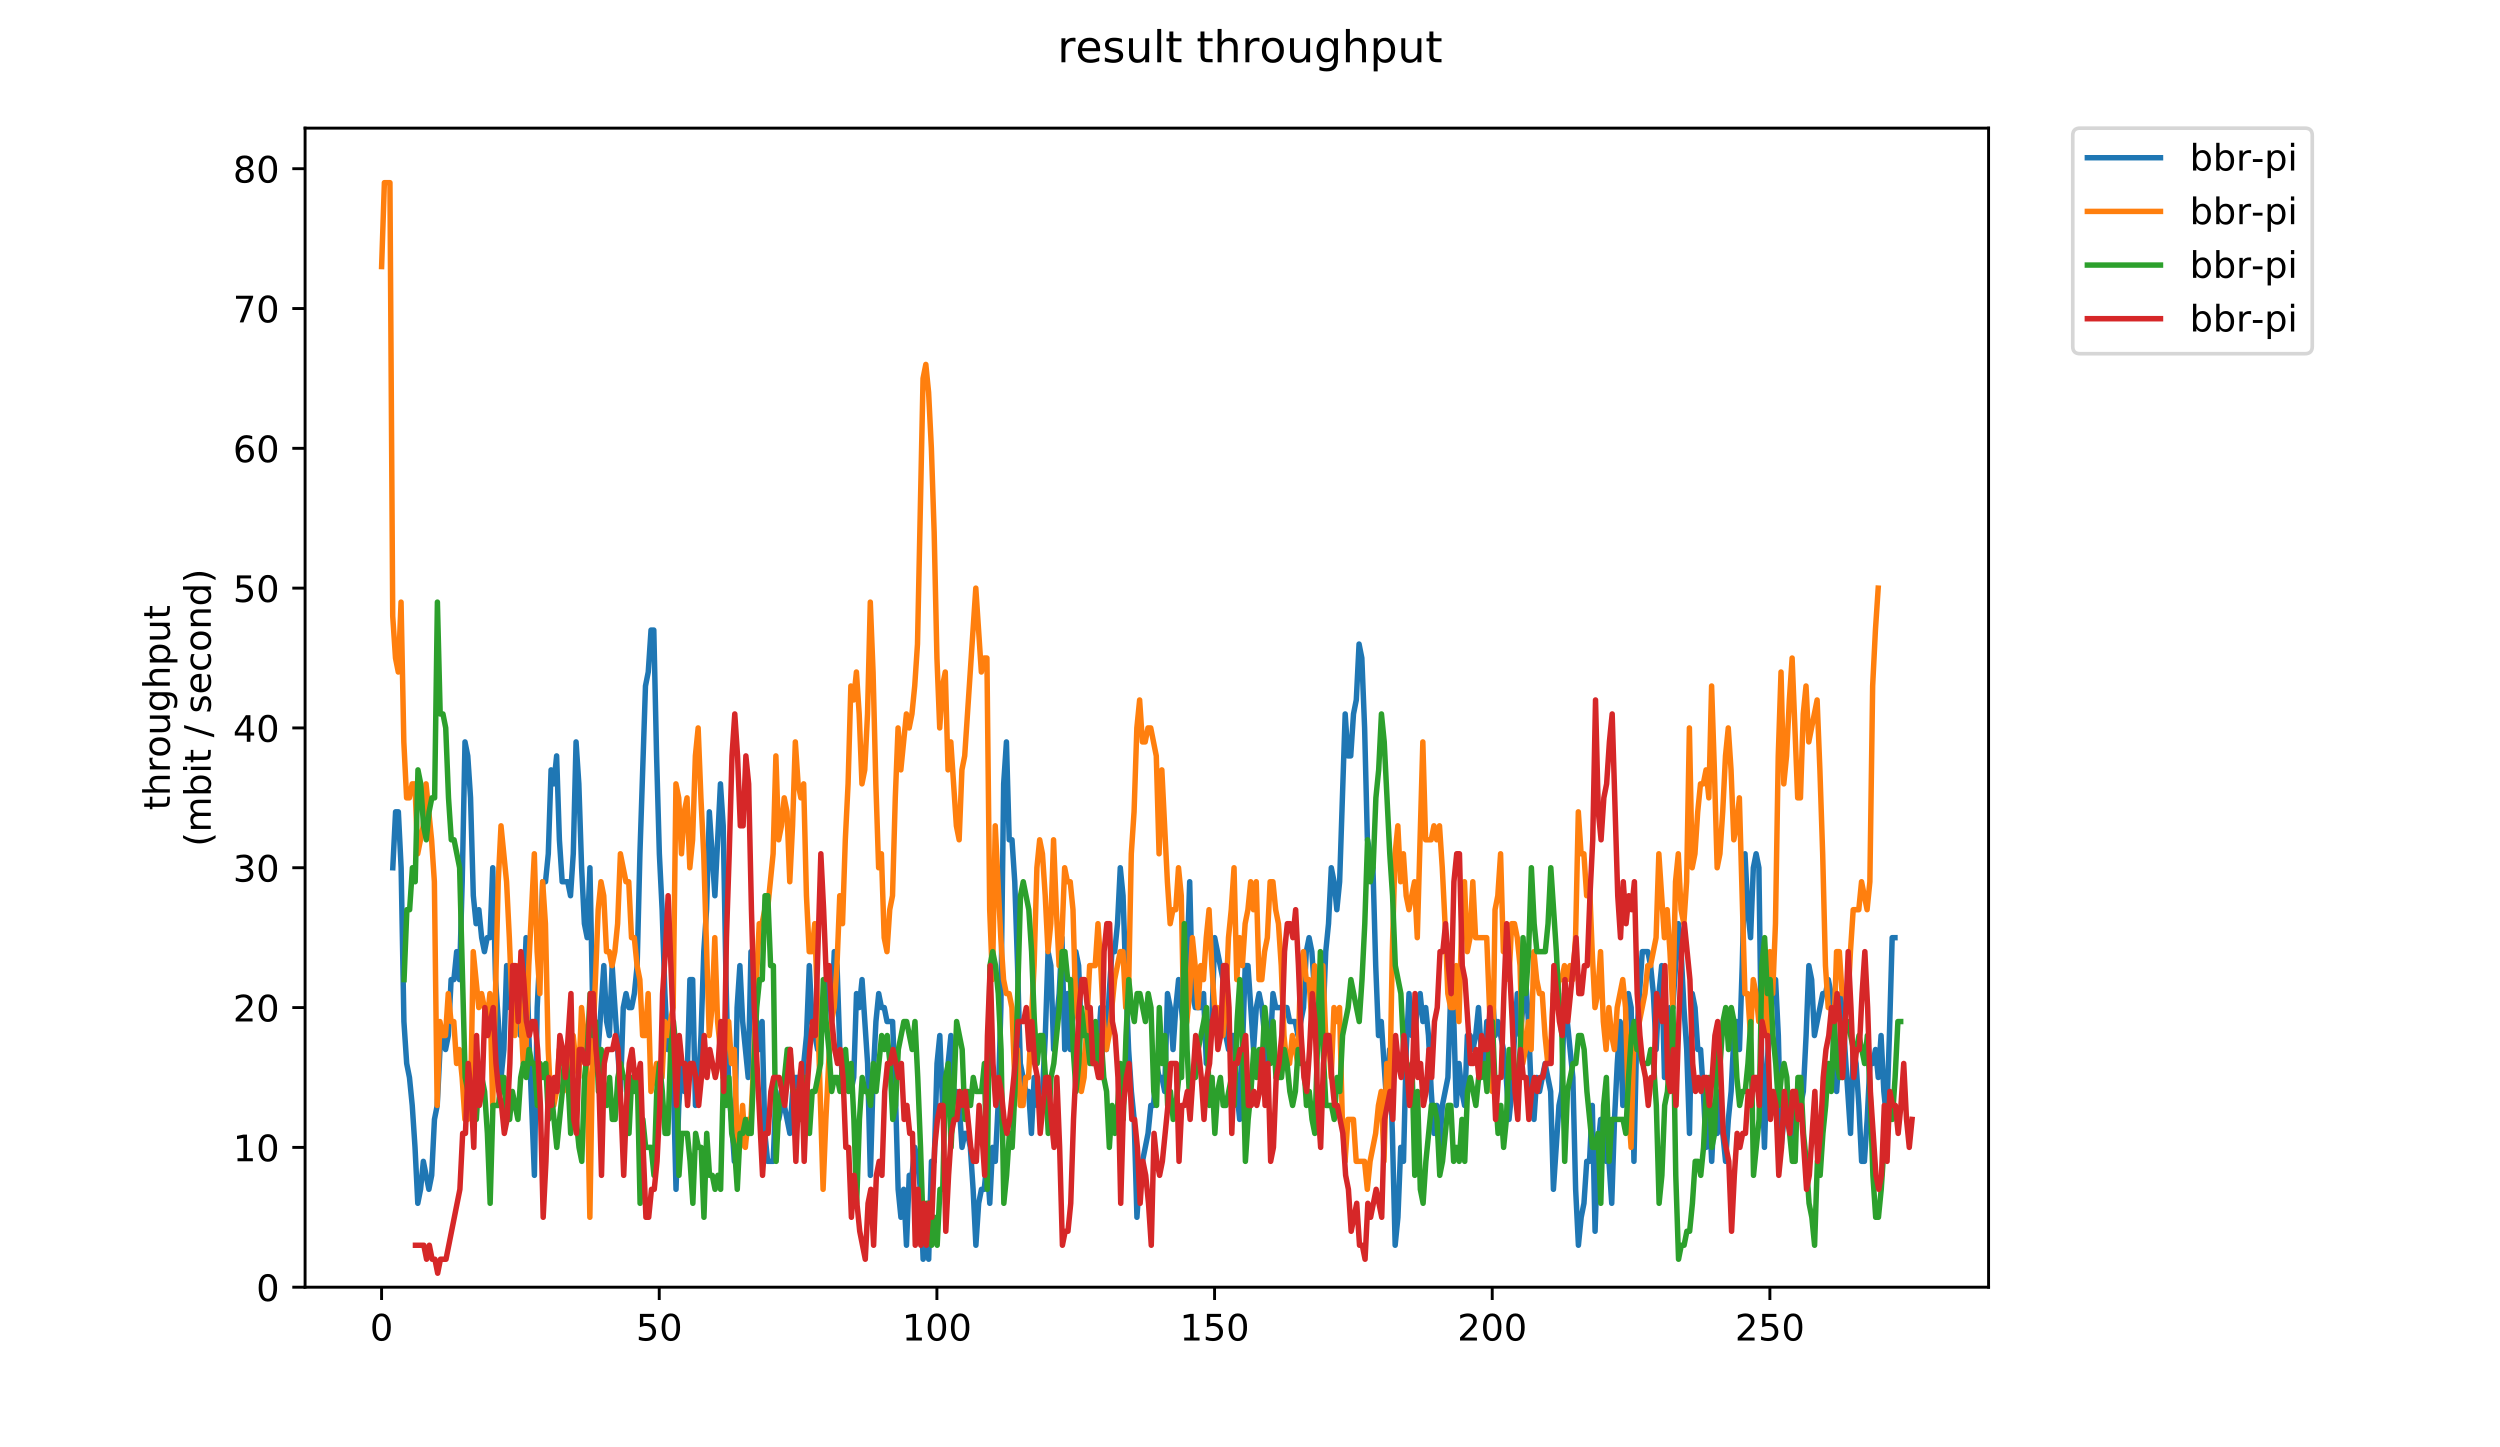 <?xml version="1.0" encoding="utf-8" standalone="no"?>
<!DOCTYPE svg PUBLIC "-//W3C//DTD SVG 1.1//EN"
  "http://www.w3.org/Graphics/SVG/1.1/DTD/svg11.dtd">
<!-- Created with matplotlib (https://matplotlib.org/) -->
<svg height="396pt" version="1.1" viewBox="0 0 684 396" width="684pt" xmlns="http://www.w3.org/2000/svg" xmlns:xlink="http://www.w3.org/1999/xlink">
 <defs>
  <style type="text/css">
*{stroke-linecap:butt;stroke-linejoin:round;}
  </style>
 </defs>
 <g id="figure_1">
  <g id="patch_1">
   <path d="M 0 396 
L 684 396 
L 684 0 
L 0 0 
z
" style="fill:#ffffff;"/>
  </g>
  <g id="axes_1">
   <g id="patch_2">
    <path d="M 83.472 352.174 
L 544.074 352.174 
L 544.074 35.062 
L 83.472 35.062 
z
" style="fill:#ffffff;"/>
   </g>
   <g id="matplotlib.axis_1">
    <g id="xtick_1">
     <g id="line2d_1">
      <defs>
       <path d="M 0 0 
L 0 3.5 
" id="m26d9f3754e" style="stroke:#000000;stroke-width:0.8;"/>
      </defs>
      <g>
       <use style="stroke:#000000;stroke-width:0.8;" x="104.401" xlink:href="#m26d9f3754e" y="352.174"/>
      </g>
     </g>
     <g id="text_1">
      <!-- 0 -->
      <defs>
       <path d="M 31.781 66.406 
Q 24.172 66.406 20.328 58.906 
Q 16.5 51.422 16.5 36.375 
Q 16.5 21.391 20.328 13.891 
Q 24.172 6.391 31.781 6.391 
Q 39.453 6.391 43.281 13.891 
Q 47.125 21.391 47.125 36.375 
Q 47.125 51.422 43.281 58.906 
Q 39.453 66.406 31.781 66.406 
z
M 31.781 74.219 
Q 44.047 74.219 50.516 64.516 
Q 56.984 54.828 56.984 36.375 
Q 56.984 17.969 50.516 8.266 
Q 44.047 -1.422 31.781 -1.422 
Q 19.531 -1.422 13.062 8.266 
Q 6.594 17.969 6.594 36.375 
Q 6.594 54.828 13.062 64.516 
Q 19.531 74.219 31.781 74.219 
z
" id="DejaVuSans-48"/>
      </defs>
      <g transform="translate(101.22 366.773)scale(0.1 -0.1)">
       <use xlink:href="#DejaVuSans-48"/>
      </g>
     </g>
    </g>
    <g id="xtick_2">
     <g id="line2d_2">
      <g>
       <use style="stroke:#000000;stroke-width:0.8;" x="180.369" xlink:href="#m26d9f3754e" y="352.174"/>
      </g>
     </g>
     <g id="text_2">
      <!-- 50 -->
      <defs>
       <path d="M 10.797 72.906 
L 49.516 72.906 
L 49.516 64.594 
L 19.828 64.594 
L 19.828 46.734 
Q 21.969 47.469 24.109 47.828 
Q 26.266 48.188 28.422 48.188 
Q 40.625 48.188 47.75 41.5 
Q 54.891 34.812 54.891 23.391 
Q 54.891 11.625 47.562 5.094 
Q 40.234 -1.422 26.906 -1.422 
Q 22.312 -1.422 17.547 -0.641 
Q 12.797 0.141 7.719 1.703 
L 7.719 11.625 
Q 12.109 9.234 16.797 8.062 
Q 21.484 6.891 26.703 6.891 
Q 35.156 6.891 40.078 11.328 
Q 45.016 15.766 45.016 23.391 
Q 45.016 31 40.078 35.438 
Q 35.156 39.891 26.703 39.891 
Q 22.75 39.891 18.812 39.016 
Q 14.891 38.141 10.797 36.281 
z
" id="DejaVuSans-53"/>
      </defs>
      <g transform="translate(174.007 366.773)scale(0.1 -0.1)">
       <use xlink:href="#DejaVuSans-53"/>
       <use x="63.623" xlink:href="#DejaVuSans-48"/>
      </g>
     </g>
    </g>
    <g id="xtick_3">
     <g id="line2d_3">
      <g>
       <use style="stroke:#000000;stroke-width:0.8;" x="256.337" xlink:href="#m26d9f3754e" y="352.174"/>
      </g>
     </g>
     <g id="text_3">
      <!-- 100 -->
      <defs>
       <path d="M 12.406 8.297 
L 28.516 8.297 
L 28.516 63.922 
L 10.984 60.406 
L 10.984 69.391 
L 28.422 72.906 
L 38.281 72.906 
L 38.281 8.297 
L 54.391 8.297 
L 54.391 0 
L 12.406 0 
z
" id="DejaVuSans-49"/>
      </defs>
      <g transform="translate(246.793 366.773)scale(0.1 -0.1)">
       <use xlink:href="#DejaVuSans-49"/>
       <use x="63.623" xlink:href="#DejaVuSans-48"/>
       <use x="127.246" xlink:href="#DejaVuSans-48"/>
      </g>
     </g>
    </g>
    <g id="xtick_4">
     <g id="line2d_4">
      <g>
       <use style="stroke:#000000;stroke-width:0.8;" x="332.305" xlink:href="#m26d9f3754e" y="352.174"/>
      </g>
     </g>
     <g id="text_4">
      <!-- 150 -->
      <g transform="translate(322.761 366.773)scale(0.1 -0.1)">
       <use xlink:href="#DejaVuSans-49"/>
       <use x="63.623" xlink:href="#DejaVuSans-53"/>
       <use x="127.246" xlink:href="#DejaVuSans-48"/>
      </g>
     </g>
    </g>
    <g id="xtick_5">
     <g id="line2d_5">
      <g>
       <use style="stroke:#000000;stroke-width:0.8;" x="408.273" xlink:href="#m26d9f3754e" y="352.174"/>
      </g>
     </g>
     <g id="text_5">
      <!-- 200 -->
      <defs>
       <path d="M 19.188 8.297 
L 53.609 8.297 
L 53.609 0 
L 7.328 0 
L 7.328 8.297 
Q 12.938 14.109 22.625 23.891 
Q 32.328 33.688 34.812 36.531 
Q 39.547 41.844 41.422 45.531 
Q 43.312 49.219 43.312 52.781 
Q 43.312 58.594 39.234 62.25 
Q 35.156 65.922 28.609 65.922 
Q 23.969 65.922 18.812 64.312 
Q 13.672 62.703 7.812 59.422 
L 7.812 69.391 
Q 13.766 71.781 18.938 73 
Q 24.125 74.219 28.422 74.219 
Q 39.75 74.219 46.484 68.547 
Q 53.219 62.891 53.219 53.422 
Q 53.219 48.922 51.531 44.891 
Q 49.859 40.875 45.406 35.406 
Q 44.188 33.984 37.641 27.219 
Q 31.109 20.453 19.188 8.297 
z
" id="DejaVuSans-50"/>
      </defs>
      <g transform="translate(398.729 366.773)scale(0.1 -0.1)">
       <use xlink:href="#DejaVuSans-50"/>
       <use x="63.623" xlink:href="#DejaVuSans-48"/>
       <use x="127.246" xlink:href="#DejaVuSans-48"/>
      </g>
     </g>
    </g>
    <g id="xtick_6">
     <g id="line2d_6">
      <g>
       <use style="stroke:#000000;stroke-width:0.8;" x="484.24" xlink:href="#m26d9f3754e" y="352.174"/>
      </g>
     </g>
     <g id="text_6">
      <!-- 250 -->
      <g transform="translate(474.697 366.773)scale(0.1 -0.1)">
       <use xlink:href="#DejaVuSans-50"/>
       <use x="63.623" xlink:href="#DejaVuSans-53"/>
       <use x="127.246" xlink:href="#DejaVuSans-48"/>
      </g>
     </g>
    </g>
   </g>
   <g id="matplotlib.axis_2">
    <g id="ytick_1">
     <g id="line2d_7">
      <defs>
       <path d="M 0 0 
L -3.5 0 
" id="m8a6a429510" style="stroke:#000000;stroke-width:0.8;"/>
      </defs>
      <g>
       <use style="stroke:#000000;stroke-width:0.8;" x="83.472" xlink:href="#m8a6a429510" y="352.174"/>
      </g>
     </g>
     <g id="text_7">
      <!-- 0 -->
      <g transform="translate(70.11 355.973)scale(0.1 -0.1)">
       <use xlink:href="#DejaVuSans-48"/>
      </g>
     </g>
    </g>
    <g id="ytick_2">
     <g id="line2d_8">
      <g>
       <use style="stroke:#000000;stroke-width:0.8;" x="83.472" xlink:href="#m8a6a429510" y="313.922"/>
      </g>
     </g>
     <g id="text_8">
      <!-- 10 -->
      <g transform="translate(63.747 317.721)scale(0.1 -0.1)">
       <use xlink:href="#DejaVuSans-49"/>
       <use x="63.623" xlink:href="#DejaVuSans-48"/>
      </g>
     </g>
    </g>
    <g id="ytick_3">
     <g id="line2d_9">
      <g>
       <use style="stroke:#000000;stroke-width:0.8;" x="83.472" xlink:href="#m8a6a429510" y="275.67"/>
      </g>
     </g>
     <g id="text_9">
      <!-- 20 -->
      <g transform="translate(63.747 279.469)scale(0.1 -0.1)">
       <use xlink:href="#DejaVuSans-50"/>
       <use x="63.623" xlink:href="#DejaVuSans-48"/>
      </g>
     </g>
    </g>
    <g id="ytick_4">
     <g id="line2d_10">
      <g>
       <use style="stroke:#000000;stroke-width:0.8;" x="83.472" xlink:href="#m8a6a429510" y="237.417"/>
      </g>
     </g>
     <g id="text_10">
      <!-- 30 -->
      <defs>
       <path d="M 40.578 39.312 
Q 47.656 37.797 51.625 33 
Q 55.609 28.219 55.609 21.188 
Q 55.609 10.406 48.188 4.484 
Q 40.766 -1.422 27.094 -1.422 
Q 22.516 -1.422 17.656 -0.516 
Q 12.797 0.391 7.625 2.203 
L 7.625 11.719 
Q 11.719 9.328 16.594 8.109 
Q 21.484 6.891 26.812 6.891 
Q 36.078 6.891 40.938 10.547 
Q 45.797 14.203 45.797 21.188 
Q 45.797 27.641 41.281 31.266 
Q 36.766 34.906 28.719 34.906 
L 20.219 34.906 
L 20.219 43.016 
L 29.109 43.016 
Q 36.375 43.016 40.234 45.922 
Q 44.094 48.828 44.094 54.297 
Q 44.094 59.906 40.109 62.906 
Q 36.141 65.922 28.719 65.922 
Q 24.656 65.922 20.016 65.031 
Q 15.375 64.156 9.812 62.312 
L 9.812 71.094 
Q 15.438 72.656 20.344 73.438 
Q 25.25 74.219 29.594 74.219 
Q 40.828 74.219 47.359 69.109 
Q 53.906 64.016 53.906 55.328 
Q 53.906 49.266 50.438 45.094 
Q 46.969 40.922 40.578 39.312 
z
" id="DejaVuSans-51"/>
      </defs>
      <g transform="translate(63.747 241.216)scale(0.1 -0.1)">
       <use xlink:href="#DejaVuSans-51"/>
       <use x="63.623" xlink:href="#DejaVuSans-48"/>
      </g>
     </g>
    </g>
    <g id="ytick_5">
     <g id="line2d_11">
      <g>
       <use style="stroke:#000000;stroke-width:0.8;" x="83.472" xlink:href="#m8a6a429510" y="199.165"/>
      </g>
     </g>
     <g id="text_11">
      <!-- 40 -->
      <defs>
       <path d="M 37.797 64.312 
L 12.891 25.391 
L 37.797 25.391 
z
M 35.203 72.906 
L 47.609 72.906 
L 47.609 25.391 
L 58.016 25.391 
L 58.016 17.188 
L 47.609 17.188 
L 47.609 0 
L 37.797 0 
L 37.797 17.188 
L 4.891 17.188 
L 4.891 26.703 
z
" id="DejaVuSans-52"/>
      </defs>
      <g transform="translate(63.747 202.964)scale(0.1 -0.1)">
       <use xlink:href="#DejaVuSans-52"/>
       <use x="63.623" xlink:href="#DejaVuSans-48"/>
      </g>
     </g>
    </g>
    <g id="ytick_6">
     <g id="line2d_12">
      <g>
       <use style="stroke:#000000;stroke-width:0.8;" x="83.472" xlink:href="#m8a6a429510" y="160.913"/>
      </g>
     </g>
     <g id="text_12">
      <!-- 50 -->
      <g transform="translate(63.747 164.712)scale(0.1 -0.1)">
       <use xlink:href="#DejaVuSans-53"/>
       <use x="63.623" xlink:href="#DejaVuSans-48"/>
      </g>
     </g>
    </g>
    <g id="ytick_7">
     <g id="line2d_13">
      <g>
       <use style="stroke:#000000;stroke-width:0.8;" x="83.472" xlink:href="#m8a6a429510" y="122.66"/>
      </g>
     </g>
     <g id="text_13">
      <!-- 60 -->
      <defs>
       <path d="M 33.016 40.375 
Q 26.375 40.375 22.484 35.828 
Q 18.609 31.297 18.609 23.391 
Q 18.609 15.531 22.484 10.953 
Q 26.375 6.391 33.016 6.391 
Q 39.656 6.391 43.531 10.953 
Q 47.406 15.531 47.406 23.391 
Q 47.406 31.297 43.531 35.828 
Q 39.656 40.375 33.016 40.375 
z
M 52.594 71.297 
L 52.594 62.312 
Q 48.875 64.062 45.094 64.984 
Q 41.312 65.922 37.594 65.922 
Q 27.828 65.922 22.672 59.328 
Q 17.531 52.734 16.797 39.406 
Q 19.672 43.656 24.016 45.922 
Q 28.375 48.188 33.594 48.188 
Q 44.578 48.188 50.953 41.516 
Q 57.328 34.859 57.328 23.391 
Q 57.328 12.156 50.688 5.359 
Q 44.047 -1.422 33.016 -1.422 
Q 20.359 -1.422 13.672 8.266 
Q 6.984 17.969 6.984 36.375 
Q 6.984 53.656 15.188 63.938 
Q 23.391 74.219 37.203 74.219 
Q 40.922 74.219 44.703 73.484 
Q 48.484 72.75 52.594 71.297 
z
" id="DejaVuSans-54"/>
      </defs>
      <g transform="translate(63.747 126.46)scale(0.1 -0.1)">
       <use xlink:href="#DejaVuSans-54"/>
       <use x="63.623" xlink:href="#DejaVuSans-48"/>
      </g>
     </g>
    </g>
    <g id="ytick_8">
     <g id="line2d_14">
      <g>
       <use style="stroke:#000000;stroke-width:0.8;" x="83.472" xlink:href="#m8a6a429510" y="84.408"/>
      </g>
     </g>
     <g id="text_14">
      <!-- 70 -->
      <defs>
       <path d="M 8.203 72.906 
L 55.078 72.906 
L 55.078 68.703 
L 28.609 0 
L 18.312 0 
L 43.219 64.594 
L 8.203 64.594 
z
" id="DejaVuSans-55"/>
      </defs>
      <g transform="translate(63.747 88.207)scale(0.1 -0.1)">
       <use xlink:href="#DejaVuSans-55"/>
       <use x="63.623" xlink:href="#DejaVuSans-48"/>
      </g>
     </g>
    </g>
    <g id="ytick_9">
     <g id="line2d_15">
      <g>
       <use style="stroke:#000000;stroke-width:0.8;" x="83.472" xlink:href="#m8a6a429510" y="46.156"/>
      </g>
     </g>
     <g id="text_15">
      <!-- 80 -->
      <defs>
       <path d="M 31.781 34.625 
Q 24.75 34.625 20.719 30.859 
Q 16.703 27.094 16.703 20.516 
Q 16.703 13.922 20.719 10.156 
Q 24.75 6.391 31.781 6.391 
Q 38.812 6.391 42.859 10.172 
Q 46.922 13.969 46.922 20.516 
Q 46.922 27.094 42.891 30.859 
Q 38.875 34.625 31.781 34.625 
z
M 21.922 38.812 
Q 15.578 40.375 12.031 44.719 
Q 8.5 49.078 8.5 55.328 
Q 8.5 64.062 14.719 69.141 
Q 20.953 74.219 31.781 74.219 
Q 42.672 74.219 48.875 69.141 
Q 55.078 64.062 55.078 55.328 
Q 55.078 49.078 51.531 44.719 
Q 48 40.375 41.703 38.812 
Q 48.828 37.156 52.797 32.312 
Q 56.781 27.484 56.781 20.516 
Q 56.781 9.906 50.312 4.234 
Q 43.844 -1.422 31.781 -1.422 
Q 19.734 -1.422 13.25 4.234 
Q 6.781 9.906 6.781 20.516 
Q 6.781 27.484 10.781 32.312 
Q 14.797 37.156 21.922 38.812 
z
M 18.312 54.391 
Q 18.312 48.734 21.844 45.562 
Q 25.391 42.391 31.781 42.391 
Q 38.141 42.391 41.719 45.562 
Q 45.312 48.734 45.312 54.391 
Q 45.312 60.062 41.719 63.234 
Q 38.141 66.406 31.781 66.406 
Q 25.391 66.406 21.844 63.234 
Q 18.312 60.062 18.312 54.391 
z
" id="DejaVuSans-56"/>
      </defs>
      <g transform="translate(63.747 49.955)scale(0.1 -0.1)">
       <use xlink:href="#DejaVuSans-56"/>
       <use x="63.623" xlink:href="#DejaVuSans-48"/>
      </g>
     </g>
    </g>
    <g id="text_16">
     <!-- throughput -->
     <defs>
      <path d="M 18.312 70.219 
L 18.312 54.688 
L 36.812 54.688 
L 36.812 47.703 
L 18.312 47.703 
L 18.312 18.016 
Q 18.312 11.328 20.141 9.422 
Q 21.969 7.516 27.594 7.516 
L 36.812 7.516 
L 36.812 0 
L 27.594 0 
Q 17.188 0 13.234 3.875 
Q 9.281 7.766 9.281 18.016 
L 9.281 47.703 
L 2.688 47.703 
L 2.688 54.688 
L 9.281 54.688 
L 9.281 70.219 
z
" id="DejaVuSans-116"/>
      <path d="M 54.891 33.016 
L 54.891 0 
L 45.906 0 
L 45.906 32.719 
Q 45.906 40.484 42.875 44.328 
Q 39.844 48.188 33.797 48.188 
Q 26.516 48.188 22.312 43.547 
Q 18.109 38.922 18.109 30.906 
L 18.109 0 
L 9.078 0 
L 9.078 75.984 
L 18.109 75.984 
L 18.109 46.188 
Q 21.344 51.125 25.703 53.562 
Q 30.078 56 35.797 56 
Q 45.219 56 50.047 50.172 
Q 54.891 44.344 54.891 33.016 
z
" id="DejaVuSans-104"/>
      <path d="M 41.109 46.297 
Q 39.594 47.172 37.812 47.578 
Q 36.031 48 33.891 48 
Q 26.266 48 22.188 43.047 
Q 18.109 38.094 18.109 28.812 
L 18.109 0 
L 9.078 0 
L 9.078 54.688 
L 18.109 54.688 
L 18.109 46.188 
Q 20.953 51.172 25.484 53.578 
Q 30.031 56 36.531 56 
Q 37.453 56 38.578 55.875 
Q 39.703 55.766 41.062 55.516 
z
" id="DejaVuSans-114"/>
      <path d="M 30.609 48.391 
Q 23.391 48.391 19.188 42.75 
Q 14.984 37.109 14.984 27.297 
Q 14.984 17.484 19.156 11.844 
Q 23.344 6.203 30.609 6.203 
Q 37.797 6.203 41.984 11.859 
Q 46.188 17.531 46.188 27.297 
Q 46.188 37.016 41.984 42.703 
Q 37.797 48.391 30.609 48.391 
z
M 30.609 56 
Q 42.328 56 49.016 48.375 
Q 55.719 40.766 55.719 27.297 
Q 55.719 13.875 49.016 6.219 
Q 42.328 -1.422 30.609 -1.422 
Q 18.844 -1.422 12.172 6.219 
Q 5.516 13.875 5.516 27.297 
Q 5.516 40.766 12.172 48.375 
Q 18.844 56 30.609 56 
z
" id="DejaVuSans-111"/>
      <path d="M 8.5 21.578 
L 8.5 54.688 
L 17.484 54.688 
L 17.484 21.922 
Q 17.484 14.156 20.5 10.266 
Q 23.531 6.391 29.594 6.391 
Q 36.859 6.391 41.078 11.031 
Q 45.312 15.672 45.312 23.688 
L 45.312 54.688 
L 54.297 54.688 
L 54.297 0 
L 45.312 0 
L 45.312 8.406 
Q 42.047 3.422 37.719 1 
Q 33.406 -1.422 27.688 -1.422 
Q 18.266 -1.422 13.375 4.438 
Q 8.5 10.297 8.5 21.578 
z
M 31.109 56 
z
" id="DejaVuSans-117"/>
      <path d="M 45.406 27.984 
Q 45.406 37.75 41.375 43.109 
Q 37.359 48.484 30.078 48.484 
Q 22.859 48.484 18.828 43.109 
Q 14.797 37.75 14.797 27.984 
Q 14.797 18.266 18.828 12.891 
Q 22.859 7.516 30.078 7.516 
Q 37.359 7.516 41.375 12.891 
Q 45.406 18.266 45.406 27.984 
z
M 54.391 6.781 
Q 54.391 -7.172 48.188 -13.984 
Q 42 -20.797 29.203 -20.797 
Q 24.469 -20.797 20.266 -20.094 
Q 16.062 -19.391 12.109 -17.922 
L 12.109 -9.188 
Q 16.062 -11.328 19.922 -12.344 
Q 23.781 -13.375 27.781 -13.375 
Q 36.625 -13.375 41.016 -8.766 
Q 45.406 -4.156 45.406 5.172 
L 45.406 9.625 
Q 42.625 4.781 38.281 2.391 
Q 33.938 0 27.875 0 
Q 17.828 0 11.672 7.656 
Q 5.516 15.328 5.516 27.984 
Q 5.516 40.672 11.672 48.328 
Q 17.828 56 27.875 56 
Q 33.938 56 38.281 53.609 
Q 42.625 51.219 45.406 46.391 
L 45.406 54.688 
L 54.391 54.688 
z
" id="DejaVuSans-103"/>
      <path d="M 18.109 8.203 
L 18.109 -20.797 
L 9.078 -20.797 
L 9.078 54.688 
L 18.109 54.688 
L 18.109 46.391 
Q 20.953 51.266 25.266 53.625 
Q 29.594 56 35.594 56 
Q 45.562 56 51.781 48.094 
Q 58.016 40.188 58.016 27.297 
Q 58.016 14.406 51.781 6.484 
Q 45.562 -1.422 35.594 -1.422 
Q 29.594 -1.422 25.266 0.953 
Q 20.953 3.328 18.109 8.203 
z
M 48.688 27.297 
Q 48.688 37.203 44.609 42.844 
Q 40.531 48.484 33.406 48.484 
Q 26.266 48.484 22.188 42.844 
Q 18.109 37.203 18.109 27.297 
Q 18.109 17.391 22.188 11.75 
Q 26.266 6.109 33.406 6.109 
Q 40.531 6.109 44.609 11.75 
Q 48.688 17.391 48.688 27.297 
z
" id="DejaVuSans-112"/>
     </defs>
     <g transform="translate(46.47 221.675)rotate(-90)scale(0.1 -0.1)">
      <use xlink:href="#DejaVuSans-116"/>
      <use x="39.209" xlink:href="#DejaVuSans-104"/>
      <use x="102.588" xlink:href="#DejaVuSans-114"/>
      <use x="143.67" xlink:href="#DejaVuSans-111"/>
      <use x="204.852" xlink:href="#DejaVuSans-117"/>
      <use x="268.23" xlink:href="#DejaVuSans-103"/>
      <use x="331.707" xlink:href="#DejaVuSans-104"/>
      <use x="395.086" xlink:href="#DejaVuSans-112"/>
      <use x="458.562" xlink:href="#DejaVuSans-117"/>
      <use x="521.941" xlink:href="#DejaVuSans-116"/>
     </g>
     <!-- (mbit / second) -->
     <defs>
      <path d="M 31 75.875 
Q 24.469 64.656 21.281 53.656 
Q 18.109 42.672 18.109 31.391 
Q 18.109 20.125 21.312 9.062 
Q 24.516 -2 31 -13.188 
L 23.188 -13.188 
Q 15.875 -1.703 12.234 9.375 
Q 8.594 20.453 8.594 31.391 
Q 8.594 42.281 12.203 53.312 
Q 15.828 64.359 23.188 75.875 
z
" id="DejaVuSans-40"/>
      <path d="M 52 44.188 
Q 55.375 50.25 60.062 53.125 
Q 64.75 56 71.094 56 
Q 79.641 56 84.281 50.016 
Q 88.922 44.047 88.922 33.016 
L 88.922 0 
L 79.891 0 
L 79.891 32.719 
Q 79.891 40.578 77.094 44.375 
Q 74.312 48.188 68.609 48.188 
Q 61.625 48.188 57.562 43.547 
Q 53.516 38.922 53.516 30.906 
L 53.516 0 
L 44.484 0 
L 44.484 32.719 
Q 44.484 40.625 41.703 44.406 
Q 38.922 48.188 33.109 48.188 
Q 26.219 48.188 22.156 43.531 
Q 18.109 38.875 18.109 30.906 
L 18.109 0 
L 9.078 0 
L 9.078 54.688 
L 18.109 54.688 
L 18.109 46.188 
Q 21.188 51.219 25.484 53.609 
Q 29.781 56 35.688 56 
Q 41.656 56 45.828 52.969 
Q 50 49.953 52 44.188 
z
" id="DejaVuSans-109"/>
      <path d="M 48.688 27.297 
Q 48.688 37.203 44.609 42.844 
Q 40.531 48.484 33.406 48.484 
Q 26.266 48.484 22.188 42.844 
Q 18.109 37.203 18.109 27.297 
Q 18.109 17.391 22.188 11.75 
Q 26.266 6.109 33.406 6.109 
Q 40.531 6.109 44.609 11.75 
Q 48.688 17.391 48.688 27.297 
z
M 18.109 46.391 
Q 20.953 51.266 25.266 53.625 
Q 29.594 56 35.594 56 
Q 45.562 56 51.781 48.094 
Q 58.016 40.188 58.016 27.297 
Q 58.016 14.406 51.781 6.484 
Q 45.562 -1.422 35.594 -1.422 
Q 29.594 -1.422 25.266 0.953 
Q 20.953 3.328 18.109 8.203 
L 18.109 0 
L 9.078 0 
L 9.078 75.984 
L 18.109 75.984 
z
" id="DejaVuSans-98"/>
      <path d="M 9.422 54.688 
L 18.406 54.688 
L 18.406 0 
L 9.422 0 
z
M 9.422 75.984 
L 18.406 75.984 
L 18.406 64.594 
L 9.422 64.594 
z
" id="DejaVuSans-105"/>
      <path id="DejaVuSans-32"/>
      <path d="M 25.391 72.906 
L 33.688 72.906 
L 8.297 -9.281 
L 0 -9.281 
z
" id="DejaVuSans-47"/>
      <path d="M 44.281 53.078 
L 44.281 44.578 
Q 40.484 46.531 36.375 47.5 
Q 32.281 48.484 27.875 48.484 
Q 21.188 48.484 17.844 46.438 
Q 14.5 44.391 14.5 40.281 
Q 14.5 37.156 16.891 35.375 
Q 19.281 33.594 26.516 31.984 
L 29.594 31.297 
Q 39.156 29.25 43.188 25.516 
Q 47.219 21.781 47.219 15.094 
Q 47.219 7.469 41.188 3.016 
Q 35.156 -1.422 24.609 -1.422 
Q 20.219 -1.422 15.453 -0.562 
Q 10.688 0.297 5.422 2 
L 5.422 11.281 
Q 10.406 8.688 15.234 7.391 
Q 20.062 6.109 24.812 6.109 
Q 31.156 6.109 34.562 8.281 
Q 37.984 10.453 37.984 14.406 
Q 37.984 18.062 35.516 20.016 
Q 33.062 21.969 24.703 23.781 
L 21.578 24.516 
Q 13.234 26.266 9.516 29.906 
Q 5.812 33.547 5.812 39.891 
Q 5.812 47.609 11.281 51.797 
Q 16.75 56 26.812 56 
Q 31.781 56 36.172 55.266 
Q 40.578 54.547 44.281 53.078 
z
" id="DejaVuSans-115"/>
      <path d="M 56.203 29.594 
L 56.203 25.203 
L 14.891 25.203 
Q 15.484 15.922 20.484 11.062 
Q 25.484 6.203 34.422 6.203 
Q 39.594 6.203 44.453 7.469 
Q 49.312 8.734 54.109 11.281 
L 54.109 2.781 
Q 49.266 0.734 44.188 -0.344 
Q 39.109 -1.422 33.891 -1.422 
Q 20.797 -1.422 13.156 6.188 
Q 5.516 13.812 5.516 26.812 
Q 5.516 40.234 12.766 48.109 
Q 20.016 56 32.328 56 
Q 43.359 56 49.781 48.891 
Q 56.203 41.797 56.203 29.594 
z
M 47.219 32.234 
Q 47.125 39.594 43.094 43.984 
Q 39.062 48.391 32.422 48.391 
Q 24.906 48.391 20.391 44.141 
Q 15.875 39.891 15.188 32.172 
z
" id="DejaVuSans-101"/>
      <path d="M 48.781 52.594 
L 48.781 44.188 
Q 44.969 46.297 41.141 47.344 
Q 37.312 48.391 33.406 48.391 
Q 24.656 48.391 19.812 42.844 
Q 14.984 37.312 14.984 27.297 
Q 14.984 17.281 19.812 11.734 
Q 24.656 6.203 33.406 6.203 
Q 37.312 6.203 41.141 7.25 
Q 44.969 8.297 48.781 10.406 
L 48.781 2.094 
Q 45.016 0.344 40.984 -0.531 
Q 36.969 -1.422 32.422 -1.422 
Q 20.062 -1.422 12.781 6.344 
Q 5.516 14.109 5.516 27.297 
Q 5.516 40.672 12.859 48.328 
Q 20.219 56 33.016 56 
Q 37.156 56 41.109 55.141 
Q 45.062 54.297 48.781 52.594 
z
" id="DejaVuSans-99"/>
      <path d="M 54.891 33.016 
L 54.891 0 
L 45.906 0 
L 45.906 32.719 
Q 45.906 40.484 42.875 44.328 
Q 39.844 48.188 33.797 48.188 
Q 26.516 48.188 22.312 43.547 
Q 18.109 38.922 18.109 30.906 
L 18.109 0 
L 9.078 0 
L 9.078 54.688 
L 18.109 54.688 
L 18.109 46.188 
Q 21.344 51.125 25.703 53.562 
Q 30.078 56 35.797 56 
Q 45.219 56 50.047 50.172 
Q 54.891 44.344 54.891 33.016 
z
" id="DejaVuSans-110"/>
      <path d="M 45.406 46.391 
L 45.406 75.984 
L 54.391 75.984 
L 54.391 0 
L 45.406 0 
L 45.406 8.203 
Q 42.578 3.328 38.25 0.953 
Q 33.938 -1.422 27.875 -1.422 
Q 17.969 -1.422 11.734 6.484 
Q 5.516 14.406 5.516 27.297 
Q 5.516 40.188 11.734 48.094 
Q 17.969 56 27.875 56 
Q 33.938 56 38.25 53.625 
Q 42.578 51.266 45.406 46.391 
z
M 14.797 27.297 
Q 14.797 17.391 18.875 11.75 
Q 22.953 6.109 30.078 6.109 
Q 37.203 6.109 41.297 11.75 
Q 45.406 17.391 45.406 27.297 
Q 45.406 37.203 41.297 42.844 
Q 37.203 48.484 30.078 48.484 
Q 22.953 48.484 18.875 42.844 
Q 14.797 37.203 14.797 27.297 
z
" id="DejaVuSans-100"/>
      <path d="M 8.016 75.875 
L 15.828 75.875 
Q 23.141 64.359 26.781 53.312 
Q 30.422 42.281 30.422 31.391 
Q 30.422 20.453 26.781 9.375 
Q 23.141 -1.703 15.828 -13.188 
L 8.016 -13.188 
Q 14.5 -2 17.703 9.062 
Q 20.906 20.125 20.906 31.391 
Q 20.906 42.672 17.703 53.656 
Q 14.5 64.656 8.016 75.875 
z
" id="DejaVuSans-41"/>
     </defs>
     <g transform="translate(57.668 231.609)rotate(-90)scale(0.1 -0.1)">
      <use xlink:href="#DejaVuSans-40"/>
      <use x="39.014" xlink:href="#DejaVuSans-109"/>
      <use x="136.426" xlink:href="#DejaVuSans-98"/>
      <use x="199.902" xlink:href="#DejaVuSans-105"/>
      <use x="227.686" xlink:href="#DejaVuSans-116"/>
      <use x="266.895" xlink:href="#DejaVuSans-32"/>
      <use x="298.682" xlink:href="#DejaVuSans-47"/>
      <use x="332.373" xlink:href="#DejaVuSans-32"/>
      <use x="364.16" xlink:href="#DejaVuSans-115"/>
      <use x="416.26" xlink:href="#DejaVuSans-101"/>
      <use x="477.783" xlink:href="#DejaVuSans-99"/>
      <use x="532.764" xlink:href="#DejaVuSans-111"/>
      <use x="593.945" xlink:href="#DejaVuSans-110"/>
      <use x="657.324" xlink:href="#DejaVuSans-100"/>
      <use x="720.801" xlink:href="#DejaVuSans-41"/>
     </g>
    </g>
   </g>
   <g id="line2d_16">
    <path clip-path="url(#p98ecbd5048)" d="M 107.47 237.417 
L 108.23 222.116 
L 108.99 222.116 
L 109.749 237.417 
L 110.509 279.495 
L 111.269 290.97 
L 112.028 294.796 
L 112.788 302.446 
L 113.548 313.922 
L 114.307 329.223 
L 115.067 325.398 
L 115.827 317.747 
L 117.346 325.398 
L 118.106 321.572 
L 118.865 306.271 
L 119.625 302.446 
L 120.385 287.145 
L 121.144 283.32 
L 121.904 287.145 
L 122.664 283.32 
L 123.424 268.019 
L 124.183 268.019 
L 124.943 260.369 
L 125.703 268.019 
L 126.462 241.242 
L 127.222 202.99 
L 127.982 206.815 
L 128.741 218.291 
L 129.501 245.068 
L 130.261 252.718 
L 131.02 248.893 
L 131.78 256.543 
L 132.54 260.369 
L 133.299 256.543 
L 134.059 256.543 
L 134.819 237.417 
L 135.578 268.019 
L 136.338 279.495 
L 137.098 294.796 
L 137.857 287.145 
L 138.617 264.194 
L 139.377 275.67 
L 140.136 275.67 
L 140.896 279.495 
L 141.656 275.67 
L 142.415 283.32 
L 143.175 275.67 
L 143.935 256.543 
L 144.695 283.32 
L 146.214 321.572 
L 146.974 275.67 
L 147.733 260.369 
L 148.493 241.242 
L 149.253 241.242 
L 150.012 233.592 
L 150.772 210.641 
L 151.532 214.466 
L 152.291 206.815 
L 153.051 229.767 
L 153.811 241.242 
L 155.33 241.242 
L 156.09 245.068 
L 156.849 233.592 
L 157.609 202.99 
L 158.369 214.466 
L 159.128 237.417 
L 159.888 252.718 
L 160.648 256.543 
L 161.407 237.417 
L 162.167 275.67 
L 162.927 290.97 
L 163.686 287.145 
L 165.206 264.194 
L 165.966 279.495 
L 166.725 283.32 
L 167.485 264.194 
L 169.764 298.621 
L 170.524 275.67 
L 171.283 271.844 
L 172.043 275.67 
L 172.803 275.67 
L 173.562 271.844 
L 174.322 264.194 
L 175.082 233.592 
L 176.601 187.689 
L 177.361 183.864 
L 178.12 172.388 
L 178.88 172.388 
L 179.64 206.815 
L 180.399 233.592 
L 181.159 248.893 
L 181.919 271.844 
L 182.678 287.145 
L 183.438 287.145 
L 184.198 294.796 
L 184.957 325.398 
L 185.717 302.446 
L 186.477 290.97 
L 187.237 298.621 
L 187.996 294.796 
L 188.756 268.019 
L 189.516 268.019 
L 190.275 302.446 
L 191.035 298.621 
L 191.795 283.32 
L 192.554 260.369 
L 193.314 248.893 
L 194.074 222.116 
L 195.593 245.068 
L 197.112 214.466 
L 197.872 225.942 
L 198.632 268.019 
L 199.391 298.621 
L 200.151 306.271 
L 200.911 317.747 
L 201.67 275.67 
L 202.43 264.194 
L 203.19 279.495 
L 204.709 294.796 
L 205.469 260.369 
L 206.228 275.67 
L 206.988 279.495 
L 207.748 287.145 
L 208.508 279.495 
L 209.267 310.097 
L 210.027 317.747 
L 211.546 317.747 
L 212.306 298.621 
L 213.066 306.271 
L 213.825 302.446 
L 214.585 302.446 
L 216.104 310.097 
L 216.864 298.621 
L 217.624 294.796 
L 218.383 294.796 
L 219.143 306.271 
L 219.903 290.97 
L 220.662 283.32 
L 221.422 264.194 
L 222.182 279.495 
L 223.701 287.145 
L 224.461 279.495 
L 225.22 279.495 
L 225.98 275.67 
L 226.74 268.019 
L 227.499 279.495 
L 228.259 260.369 
L 229.019 264.194 
L 229.779 287.145 
L 230.538 294.796 
L 231.298 290.97 
L 232.817 298.621 
L 233.577 294.796 
L 234.337 271.844 
L 235.096 275.67 
L 235.856 268.019 
L 237.375 290.97 
L 238.135 321.572 
L 238.895 294.796 
L 239.654 279.495 
L 240.414 271.844 
L 241.174 275.67 
L 241.933 275.67 
L 242.693 279.495 
L 244.212 279.495 
L 244.972 298.621 
L 245.732 325.398 
L 246.491 333.048 
L 247.251 325.398 
L 248.011 340.698 
L 248.77 321.572 
L 249.53 321.572 
L 250.29 313.922 
L 251.05 317.747 
L 251.809 325.398 
L 252.569 344.524 
L 253.329 340.698 
L 254.088 344.524 
L 254.848 317.747 
L 255.608 317.747 
L 256.367 290.97 
L 257.127 283.32 
L 257.887 302.446 
L 258.646 298.621 
L 260.166 283.32 
L 260.925 298.621 
L 261.685 298.621 
L 262.445 302.446 
L 263.204 313.922 
L 263.964 310.097 
L 264.724 310.097 
L 265.483 313.922 
L 266.243 325.398 
L 267.003 340.698 
L 267.762 329.223 
L 268.522 325.398 
L 269.282 325.398 
L 270.041 317.747 
L 270.801 329.223 
L 271.561 313.922 
L 272.321 317.747 
L 273.08 302.446 
L 273.84 275.67 
L 274.6 214.466 
L 275.359 202.99 
L 276.119 229.767 
L 276.879 229.767 
L 277.638 241.242 
L 278.398 264.194 
L 279.158 290.97 
L 280.677 298.621 
L 281.437 298.621 
L 282.196 310.097 
L 282.956 294.796 
L 283.716 302.446 
L 284.475 298.621 
L 285.235 298.621 
L 285.995 283.32 
L 286.754 260.369 
L 287.514 264.194 
L 288.274 287.145 
L 289.793 271.844 
L 290.553 256.543 
L 291.312 287.145 
L 292.072 271.844 
L 292.832 287.145 
L 293.592 275.67 
L 294.351 260.369 
L 295.111 264.194 
L 295.871 283.32 
L 296.63 283.32 
L 297.39 279.495 
L 298.15 287.145 
L 298.909 283.32 
L 299.669 287.145 
L 300.429 287.145 
L 301.188 275.67 
L 301.948 275.67 
L 302.708 287.145 
L 303.467 271.844 
L 304.227 260.369 
L 304.987 260.369 
L 305.746 252.718 
L 306.506 237.417 
L 307.266 245.068 
L 308.025 268.019 
L 308.785 287.145 
L 309.545 298.621 
L 310.304 306.271 
L 311.064 333.048 
L 311.824 321.572 
L 314.103 310.097 
L 314.863 302.446 
L 315.622 302.446 
L 316.382 290.97 
L 317.142 294.796 
L 317.901 294.796 
L 318.661 298.621 
L 319.421 271.844 
L 320.18 275.67 
L 320.94 287.145 
L 321.7 275.67 
L 322.459 268.019 
L 323.979 283.32 
L 324.738 264.194 
L 325.498 241.242 
L 326.258 271.844 
L 327.017 275.67 
L 328.537 275.67 
L 329.296 271.844 
L 330.056 290.97 
L 330.816 279.495 
L 331.575 279.495 
L 332.335 256.543 
L 334.614 268.019 
L 335.374 283.32 
L 336.134 287.145 
L 336.893 283.32 
L 337.653 283.32 
L 338.413 298.621 
L 339.172 306.271 
L 339.932 287.145 
L 340.692 264.194 
L 341.451 264.194 
L 342.971 287.145 
L 343.73 275.67 
L 344.49 271.844 
L 345.25 275.67 
L 346.769 290.97 
L 347.529 287.145 
L 348.288 271.844 
L 349.048 275.67 
L 352.087 275.67 
L 352.846 279.495 
L 354.366 279.495 
L 355.125 283.32 
L 356.645 275.67 
L 357.404 260.369 
L 358.164 256.543 
L 358.924 260.369 
L 359.684 271.844 
L 360.443 268.019 
L 361.203 283.32 
L 361.963 279.495 
L 362.722 260.369 
L 363.482 252.718 
L 364.242 237.417 
L 365.001 241.242 
L 365.761 248.893 
L 366.521 241.242 
L 368.04 195.34 
L 368.8 206.815 
L 369.559 206.815 
L 370.319 195.34 
L 371.079 191.514 
L 371.838 176.214 
L 372.598 180.039 
L 373.358 199.165 
L 374.117 229.767 
L 375.637 237.417 
L 376.396 264.194 
L 377.156 283.32 
L 377.916 279.495 
L 379.435 302.446 
L 380.195 287.145 
L 380.955 310.097 
L 381.714 340.698 
L 382.474 333.048 
L 383.234 313.922 
L 383.993 317.747 
L 384.753 287.145 
L 385.513 271.844 
L 386.272 283.32 
L 387.032 283.32 
L 387.792 275.67 
L 388.551 271.844 
L 389.311 279.495 
L 390.071 275.67 
L 390.83 283.32 
L 391.59 298.621 
L 392.35 310.097 
L 393.109 302.446 
L 393.869 313.922 
L 394.629 302.446 
L 396.148 294.796 
L 396.908 271.844 
L 397.667 275.67 
L 398.427 302.446 
L 399.187 290.97 
L 399.946 298.621 
L 400.706 302.446 
L 401.466 283.32 
L 402.226 283.32 
L 402.985 287.145 
L 403.745 283.32 
L 404.505 275.67 
L 405.264 287.145 
L 406.024 290.97 
L 406.784 279.495 
L 407.543 287.145 
L 408.303 271.844 
L 409.063 283.32 
L 409.822 279.495 
L 411.342 287.145 
L 412.101 294.796 
L 412.861 306.271 
L 413.621 298.621 
L 414.38 283.32 
L 415.14 271.844 
L 415.9 283.32 
L 417.419 268.019 
L 418.179 279.495 
L 418.938 298.621 
L 419.698 306.271 
L 420.458 294.796 
L 421.217 298.621 
L 422.737 290.97 
L 424.256 298.621 
L 425.016 325.398 
L 426.535 302.446 
L 427.295 298.621 
L 428.055 271.844 
L 430.334 294.796 
L 431.093 325.398 
L 431.853 340.698 
L 432.613 333.048 
L 433.372 329.223 
L 434.132 317.747 
L 434.892 317.747 
L 435.651 302.446 
L 436.411 336.873 
L 437.171 313.922 
L 437.93 306.271 
L 438.69 306.271 
L 439.45 317.747 
L 440.209 317.747 
L 440.969 329.223 
L 441.729 306.271 
L 442.488 290.97 
L 443.248 279.495 
L 444.008 302.446 
L 444.768 279.495 
L 445.527 271.844 
L 446.287 275.67 
L 447.047 317.747 
L 447.806 283.32 
L 449.326 260.369 
L 450.845 260.369 
L 451.605 264.194 
L 452.364 271.844 
L 453.124 287.145 
L 453.884 271.844 
L 454.643 264.194 
L 455.403 294.796 
L 456.163 279.495 
L 456.922 275.67 
L 457.682 275.67 
L 459.201 252.718 
L 459.961 260.369 
L 460.721 275.67 
L 461.48 287.145 
L 462.24 310.097 
L 463 271.844 
L 463.759 275.67 
L 464.519 287.145 
L 465.279 287.145 
L 466.039 298.621 
L 466.798 313.922 
L 467.558 302.446 
L 468.318 317.747 
L 469.077 302.446 
L 469.837 310.097 
L 470.597 298.621 
L 471.356 310.097 
L 472.116 317.747 
L 472.876 306.271 
L 473.635 298.621 
L 474.395 283.32 
L 475.155 279.495 
L 475.914 287.145 
L 476.674 264.194 
L 477.434 233.592 
L 478.193 248.893 
L 478.953 256.543 
L 479.713 237.417 
L 480.472 233.592 
L 481.232 237.417 
L 481.992 290.97 
L 482.751 313.922 
L 483.511 290.97 
L 485.03 268.019 
L 485.79 268.019 
L 486.55 283.32 
L 487.31 313.922 
L 488.069 306.271 
L 488.829 302.446 
L 489.589 306.271 
L 490.348 313.922 
L 491.108 302.446 
L 491.868 298.621 
L 492.627 302.446 
L 493.387 298.621 
L 494.147 283.32 
L 494.906 264.194 
L 495.666 268.019 
L 496.426 283.32 
L 498.705 271.844 
L 499.464 271.844 
L 500.224 268.019 
L 500.984 271.844 
L 501.743 287.145 
L 502.503 298.621 
L 503.263 287.145 
L 504.022 271.844 
L 504.782 287.145 
L 506.301 310.097 
L 507.061 287.145 
L 507.821 290.97 
L 508.581 302.446 
L 509.34 317.747 
L 510.1 317.747 
L 510.86 306.271 
L 511.619 290.97 
L 512.379 290.97 
L 513.139 287.145 
L 513.898 294.796 
L 514.658 283.32 
L 515.418 298.621 
L 516.177 306.271 
L 516.937 283.32 
L 517.697 256.543 
L 518.456 256.543 
L 518.456 256.543 
" style="fill:none;stroke:#1f77b4;stroke-linecap:square;stroke-width:1.5;"/>
   </g>
   <g id="line2d_17">
    <path clip-path="url(#p98ecbd5048)" d="M 104.409 72.932 
L 105.168 49.981 
L 106.688 49.981 
L 107.447 168.563 
L 108.207 180.039 
L 108.967 183.864 
L 109.727 164.738 
L 110.486 202.99 
L 111.246 218.291 
L 112.006 218.291 
L 112.765 214.466 
L 113.525 214.466 
L 114.285 233.592 
L 115.804 225.942 
L 116.564 214.466 
L 118.083 229.767 
L 118.843 241.242 
L 119.602 302.446 
L 120.362 279.495 
L 121.122 283.32 
L 121.881 283.32 
L 122.641 271.844 
L 123.401 279.495 
L 124.16 279.495 
L 124.92 290.97 
L 125.68 287.145 
L 126.439 294.796 
L 127.199 306.271 
L 127.959 306.271 
L 128.718 302.446 
L 129.478 260.369 
L 130.998 275.67 
L 131.757 271.844 
L 133.277 279.495 
L 134.036 271.844 
L 134.796 302.446 
L 136.315 241.242 
L 137.075 225.942 
L 138.594 241.242 
L 139.354 256.543 
L 140.114 275.67 
L 140.873 283.32 
L 141.633 264.194 
L 142.393 275.67 
L 143.152 290.97 
L 143.912 287.145 
L 144.672 264.194 
L 146.191 233.592 
L 146.951 260.369 
L 147.71 271.844 
L 148.47 241.242 
L 149.23 252.718 
L 149.989 287.145 
L 150.749 302.446 
L 151.509 302.446 
L 152.269 298.621 
L 153.028 287.145 
L 153.788 290.97 
L 154.548 290.97 
L 155.307 298.621 
L 156.067 283.32 
L 156.827 283.32 
L 157.586 290.97 
L 158.346 294.796 
L 159.106 275.67 
L 159.865 283.32 
L 160.625 294.796 
L 161.385 333.048 
L 162.144 287.145 
L 163.664 248.893 
L 164.423 241.242 
L 165.183 245.068 
L 165.943 260.369 
L 166.702 260.369 
L 167.462 264.194 
L 168.222 260.369 
L 168.981 252.718 
L 169.741 233.592 
L 171.26 241.242 
L 172.02 241.242 
L 172.78 256.543 
L 173.54 256.543 
L 174.299 264.194 
L 175.059 268.019 
L 175.819 283.32 
L 176.578 283.32 
L 177.338 271.844 
L 178.098 298.621 
L 179.617 290.97 
L 180.377 290.97 
L 181.136 294.796 
L 181.896 279.495 
L 182.656 283.32 
L 184.175 275.67 
L 184.935 214.466 
L 185.694 218.291 
L 186.454 233.592 
L 187.214 222.116 
L 187.973 218.291 
L 188.733 237.417 
L 189.493 229.767 
L 190.252 206.815 
L 191.012 199.165 
L 191.772 218.291 
L 192.531 233.592 
L 194.051 283.32 
L 194.811 275.67 
L 195.57 256.543 
L 196.33 279.495 
L 197.849 294.796 
L 198.609 283.32 
L 199.369 279.495 
L 200.128 290.97 
L 200.888 287.145 
L 201.648 310.097 
L 202.407 313.922 
L 203.167 302.446 
L 203.927 313.922 
L 204.686 306.271 
L 205.446 306.271 
L 206.206 290.97 
L 206.965 268.019 
L 207.725 252.718 
L 208.485 252.718 
L 209.244 248.893 
L 210.004 248.893 
L 211.523 233.592 
L 212.283 206.815 
L 213.043 229.767 
L 213.802 225.942 
L 214.562 218.291 
L 215.322 222.116 
L 216.082 241.242 
L 216.841 225.942 
L 217.601 202.99 
L 218.361 214.466 
L 219.12 218.291 
L 219.88 214.466 
L 220.64 245.068 
L 221.399 260.369 
L 222.159 260.369 
L 222.919 252.718 
L 223.678 275.67 
L 225.198 325.398 
L 225.957 306.271 
L 226.717 290.97 
L 227.477 279.495 
L 228.236 275.67 
L 228.996 264.194 
L 229.756 245.068 
L 230.515 252.718 
L 231.275 229.767 
L 232.035 214.466 
L 232.794 187.689 
L 233.554 191.514 
L 234.314 183.864 
L 235.073 195.34 
L 235.833 214.466 
L 236.593 210.641 
L 237.353 195.34 
L 238.112 164.738 
L 238.872 183.864 
L 239.632 214.466 
L 240.391 237.417 
L 241.151 233.592 
L 241.911 256.543 
L 242.67 260.369 
L 243.43 248.893 
L 244.19 245.068 
L 244.949 218.291 
L 245.709 199.165 
L 246.469 210.641 
L 247.988 195.34 
L 248.748 199.165 
L 249.507 195.34 
L 250.267 187.689 
L 251.027 176.214 
L 252.546 103.534 
L 253.306 99.709 
L 254.065 107.359 
L 254.825 122.66 
L 255.585 145.612 
L 256.344 180.039 
L 257.104 199.165 
L 257.864 187.689 
L 258.624 183.864 
L 259.383 210.641 
L 260.143 202.99 
L 261.662 225.942 
L 262.422 229.767 
L 263.182 210.641 
L 263.941 206.815 
L 266.98 160.913 
L 268.499 183.864 
L 269.259 180.039 
L 270.019 180.039 
L 270.778 248.893 
L 271.538 268.019 
L 272.298 225.942 
L 273.817 256.543 
L 274.577 268.019 
L 275.336 271.844 
L 276.096 271.844 
L 276.856 275.67 
L 277.615 294.796 
L 278.375 287.145 
L 279.135 302.446 
L 279.895 302.446 
L 280.654 294.796 
L 281.414 294.796 
L 282.933 264.194 
L 283.693 237.417 
L 284.453 229.767 
L 285.212 233.592 
L 285.972 245.068 
L 286.732 260.369 
L 287.491 252.718 
L 288.251 229.767 
L 289.011 248.893 
L 289.77 264.194 
L 290.53 256.543 
L 291.29 237.417 
L 292.049 241.242 
L 292.809 241.242 
L 293.569 248.893 
L 294.328 275.67 
L 295.088 279.495 
L 295.848 298.621 
L 296.607 294.796 
L 298.127 264.194 
L 299.646 264.194 
L 300.406 252.718 
L 301.166 264.194 
L 301.925 279.495 
L 302.685 287.145 
L 303.445 283.32 
L 304.964 268.019 
L 306.483 260.369 
L 307.243 260.369 
L 308.003 275.67 
L 308.762 271.844 
L 309.522 233.592 
L 310.282 222.116 
L 311.041 199.165 
L 311.801 191.514 
L 312.561 202.99 
L 313.32 202.99 
L 314.08 199.165 
L 314.84 199.165 
L 316.359 206.815 
L 317.119 233.592 
L 317.878 210.641 
L 319.398 241.242 
L 320.157 252.718 
L 320.917 248.893 
L 321.677 248.893 
L 322.436 237.417 
L 323.196 245.068 
L 323.956 283.32 
L 324.716 279.495 
L 325.475 271.844 
L 326.235 256.543 
L 326.995 264.194 
L 327.754 275.67 
L 328.514 264.194 
L 329.274 268.019 
L 330.033 256.543 
L 330.793 248.893 
L 331.553 264.194 
L 332.312 275.67 
L 333.072 275.67 
L 333.832 283.32 
L 334.591 283.32 
L 335.351 275.67 
L 336.111 256.543 
L 336.87 248.893 
L 337.63 237.417 
L 338.39 268.019 
L 339.149 256.543 
L 339.909 264.194 
L 340.669 252.718 
L 341.428 248.893 
L 342.188 241.242 
L 342.948 248.893 
L 343.707 241.242 
L 344.467 268.019 
L 345.227 268.019 
L 345.987 260.369 
L 346.746 256.543 
L 347.506 241.242 
L 348.266 241.242 
L 349.025 248.893 
L 349.785 252.718 
L 350.545 264.194 
L 351.304 283.32 
L 352.064 290.97 
L 352.824 290.97 
L 353.583 283.32 
L 355.103 290.97 
L 355.862 264.194 
L 356.622 260.369 
L 357.382 268.019 
L 358.141 268.019 
L 358.901 279.495 
L 359.661 264.194 
L 360.42 271.844 
L 361.18 275.67 
L 361.94 264.194 
L 362.699 283.32 
L 363.459 283.32 
L 364.219 294.796 
L 364.978 275.67 
L 365.738 279.495 
L 366.498 275.67 
L 367.258 306.271 
L 368.017 317.747 
L 368.777 306.271 
L 370.296 306.271 
L 371.056 317.747 
L 373.335 317.747 
L 374.095 325.398 
L 374.854 317.747 
L 376.374 310.097 
L 377.133 302.446 
L 377.893 298.621 
L 378.653 317.747 
L 379.412 290.97 
L 380.172 302.446 
L 380.932 260.369 
L 381.691 233.592 
L 382.451 225.942 
L 383.211 241.242 
L 383.97 233.592 
L 384.73 245.068 
L 385.49 248.893 
L 387.009 241.242 
L 387.769 256.543 
L 389.288 202.99 
L 390.048 229.767 
L 391.567 229.767 
L 392.327 225.942 
L 393.087 229.767 
L 393.846 225.942 
L 394.606 237.417 
L 395.366 252.718 
L 396.125 271.844 
L 396.885 275.67 
L 397.645 275.67 
L 398.404 264.194 
L 399.164 279.495 
L 399.924 252.718 
L 400.683 241.242 
L 401.443 260.369 
L 402.203 256.543 
L 402.962 241.242 
L 403.722 256.543 
L 406.761 256.543 
L 407.52 275.67 
L 408.28 298.621 
L 409.04 248.893 
L 409.8 245.068 
L 410.559 233.592 
L 411.319 260.369 
L 412.079 260.369 
L 412.838 268.019 
L 413.598 252.718 
L 414.358 252.718 
L 415.117 256.543 
L 415.877 264.194 
L 416.637 290.97 
L 417.396 287.145 
L 418.156 279.495 
L 418.916 287.145 
L 419.675 260.369 
L 420.435 268.019 
L 421.195 271.844 
L 421.954 271.844 
L 422.714 283.32 
L 423.474 290.97 
L 424.233 287.145 
L 424.993 271.844 
L 425.753 275.67 
L 426.512 268.019 
L 427.272 268.019 
L 428.032 264.194 
L 428.791 268.019 
L 429.551 264.194 
L 430.311 268.019 
L 431.071 256.543 
L 431.83 222.116 
L 432.59 233.592 
L 433.35 233.592 
L 434.109 245.068 
L 434.869 241.242 
L 435.629 260.369 
L 436.388 275.67 
L 437.148 271.844 
L 437.908 260.369 
L 438.667 279.495 
L 439.427 287.145 
L 440.187 275.67 
L 440.946 283.32 
L 441.706 287.145 
L 442.466 275.67 
L 443.985 268.019 
L 444.745 275.67 
L 445.504 302.446 
L 446.264 313.922 
L 447.024 283.32 
L 447.783 283.32 
L 450.062 271.844 
L 450.822 264.194 
L 451.582 264.194 
L 453.101 256.543 
L 453.861 233.592 
L 455.38 256.543 
L 456.14 248.893 
L 456.9 260.369 
L 457.659 275.67 
L 458.419 241.242 
L 459.179 233.592 
L 459.938 248.893 
L 460.698 252.718 
L 461.458 241.242 
L 462.217 199.165 
L 462.977 237.417 
L 463.737 233.592 
L 464.496 222.116 
L 465.256 214.466 
L 466.016 214.466 
L 466.775 210.641 
L 467.535 218.291 
L 468.295 187.689 
L 469.054 210.641 
L 469.814 237.417 
L 470.574 233.592 
L 471.333 222.116 
L 472.093 206.815 
L 472.853 199.165 
L 473.613 210.641 
L 474.372 229.767 
L 475.132 225.942 
L 475.892 218.291 
L 477.411 271.844 
L 478.171 271.844 
L 478.93 283.32 
L 479.69 268.019 
L 480.45 271.844 
L 481.209 279.495 
L 481.969 275.67 
L 482.729 268.019 
L 483.488 283.32 
L 484.248 260.369 
L 485.008 271.844 
L 485.767 252.718 
L 486.527 206.815 
L 487.287 183.864 
L 488.046 214.466 
L 488.806 206.815 
L 489.566 191.514 
L 490.325 180.039 
L 491.845 218.291 
L 492.604 218.291 
L 493.364 195.34 
L 494.124 187.689 
L 494.884 202.99 
L 497.163 191.514 
L 497.922 210.641 
L 498.682 233.592 
L 499.442 264.194 
L 500.201 275.67 
L 500.961 275.67 
L 501.721 283.32 
L 502.48 260.369 
L 503.24 260.369 
L 504 271.844 
L 504.759 271.844 
L 505.519 275.67 
L 506.279 260.369 
L 507.038 248.893 
L 508.558 248.893 
L 509.317 241.242 
L 510.837 248.893 
L 511.596 241.242 
L 512.356 187.689 
L 513.116 172.388 
L 513.875 160.913 
L 513.875 160.913 
" style="fill:none;stroke:#ff7f0e;stroke-linecap:square;stroke-width:1.5;"/>
   </g>
   <g id="line2d_18">
    <path clip-path="url(#p98ecbd5048)" d="M 110.556 268.019 
L 111.316 248.893 
L 112.075 248.893 
L 112.835 237.417 
L 113.595 241.242 
L 114.354 210.641 
L 115.114 214.466 
L 115.874 225.942 
L 116.634 229.767 
L 117.393 222.116 
L 118.153 218.291 
L 118.913 218.291 
L 119.672 164.738 
L 120.432 195.34 
L 121.192 195.34 
L 121.951 199.165 
L 122.711 218.291 
L 123.471 229.767 
L 124.23 229.767 
L 125.75 237.417 
L 127.269 294.796 
L 128.029 298.621 
L 129.548 298.621 
L 130.308 306.271 
L 131.067 294.796 
L 131.827 294.796 
L 132.587 298.621 
L 133.346 310.097 
L 134.106 329.223 
L 134.866 302.446 
L 136.385 302.446 
L 137.145 294.796 
L 137.905 294.796 
L 138.664 306.271 
L 139.424 306.271 
L 140.184 298.621 
L 141.703 306.271 
L 142.463 294.796 
L 143.222 290.97 
L 143.982 294.796 
L 144.742 287.145 
L 145.501 290.97 
L 146.261 290.97 
L 147.021 302.446 
L 147.78 290.97 
L 148.54 294.796 
L 149.3 290.97 
L 150.059 306.271 
L 150.819 298.621 
L 152.338 313.922 
L 153.858 298.621 
L 154.617 287.145 
L 155.377 294.796 
L 156.137 310.097 
L 156.896 298.621 
L 158.416 313.922 
L 159.176 317.747 
L 159.935 294.796 
L 160.695 287.145 
L 161.455 271.844 
L 162.214 283.32 
L 162.974 279.495 
L 163.734 298.621 
L 164.493 287.145 
L 165.253 298.621 
L 166.013 302.446 
L 166.772 294.796 
L 167.532 306.271 
L 168.292 306.271 
L 169.051 294.796 
L 169.811 290.97 
L 170.571 294.796 
L 171.33 294.796 
L 172.09 310.097 
L 172.85 294.796 
L 173.609 298.621 
L 174.369 294.796 
L 175.129 329.223 
L 175.888 306.271 
L 176.648 313.922 
L 178.167 313.922 
L 178.927 321.572 
L 179.687 298.621 
L 180.447 290.97 
L 181.206 298.621 
L 181.966 310.097 
L 182.726 310.097 
L 183.485 287.145 
L 184.245 279.495 
L 185.005 287.145 
L 185.764 321.572 
L 186.524 310.097 
L 188.043 310.097 
L 188.803 317.747 
L 189.563 329.223 
L 190.322 310.097 
L 191.082 313.922 
L 191.842 313.922 
L 192.601 333.048 
L 193.361 310.097 
L 194.121 321.572 
L 194.88 321.572 
L 195.64 325.398 
L 196.4 321.572 
L 197.159 325.398 
L 197.919 294.796 
L 198.679 302.446 
L 199.438 294.796 
L 200.198 310.097 
L 200.958 313.922 
L 201.718 325.398 
L 202.477 310.097 
L 203.237 310.097 
L 203.997 306.271 
L 204.756 310.097 
L 205.516 310.097 
L 206.276 290.97 
L 207.035 275.67 
L 207.795 268.019 
L 208.555 268.019 
L 209.314 245.068 
L 210.074 245.068 
L 210.834 264.194 
L 211.593 264.194 
L 212.353 317.747 
L 213.113 302.446 
L 214.632 294.796 
L 215.392 287.145 
L 216.151 287.145 
L 216.911 298.621 
L 218.43 298.621 
L 219.19 306.271 
L 219.95 294.796 
L 220.709 294.796 
L 221.469 310.097 
L 222.229 298.621 
L 222.989 298.621 
L 224.508 290.97 
L 225.268 268.019 
L 226.027 279.495 
L 226.787 287.145 
L 227.547 298.621 
L 228.306 294.796 
L 229.066 294.796 
L 229.826 298.621 
L 230.585 290.97 
L 231.345 287.145 
L 232.105 298.621 
L 232.864 290.97 
L 233.624 306.271 
L 234.384 329.223 
L 235.143 306.271 
L 235.903 294.796 
L 236.663 298.621 
L 237.422 298.621 
L 238.182 302.446 
L 238.942 290.97 
L 239.701 298.621 
L 241.221 283.32 
L 241.98 287.145 
L 242.74 283.32 
L 243.5 290.97 
L 244.26 306.271 
L 245.019 302.446 
L 245.779 287.145 
L 247.298 279.495 
L 248.058 279.495 
L 249.577 287.145 
L 250.337 279.495 
L 251.097 294.796 
L 251.856 313.922 
L 252.616 336.873 
L 253.376 329.223 
L 254.135 329.223 
L 254.895 340.698 
L 255.655 333.048 
L 256.414 340.698 
L 257.174 325.398 
L 257.934 325.398 
L 258.693 294.796 
L 259.453 290.97 
L 260.213 313.922 
L 260.972 298.621 
L 261.732 279.495 
L 263.251 287.145 
L 264.011 306.271 
L 264.771 298.621 
L 265.531 302.446 
L 266.29 294.796 
L 267.05 298.621 
L 268.569 298.621 
L 269.329 290.97 
L 270.089 325.398 
L 270.848 264.194 
L 271.608 260.369 
L 272.368 264.194 
L 273.127 271.844 
L 273.887 287.145 
L 274.647 329.223 
L 275.406 321.572 
L 276.166 310.097 
L 276.926 313.922 
L 277.685 298.621 
L 279.205 245.068 
L 279.964 241.242 
L 281.484 248.893 
L 282.243 260.369 
L 283.003 279.495 
L 283.763 290.97 
L 284.522 283.32 
L 285.282 283.32 
L 286.042 294.796 
L 286.802 310.097 
L 287.561 294.796 
L 288.321 290.97 
L 289.84 275.67 
L 290.6 260.369 
L 291.36 260.369 
L 292.119 268.019 
L 292.879 268.019 
L 293.639 287.145 
L 294.398 298.621 
L 295.158 290.97 
L 295.918 275.67 
L 296.677 283.32 
L 297.437 283.32 
L 298.197 290.97 
L 298.956 290.97 
L 299.716 279.495 
L 300.476 290.97 
L 301.235 283.32 
L 301.995 294.796 
L 302.755 298.621 
L 303.514 313.922 
L 304.274 302.446 
L 305.034 310.097 
L 305.793 302.446 
L 306.553 290.97 
L 307.313 306.271 
L 308.072 283.32 
L 308.832 268.019 
L 309.592 275.67 
L 310.352 279.495 
L 311.111 271.844 
L 311.871 271.844 
L 313.39 279.495 
L 314.15 271.844 
L 314.91 275.67 
L 315.669 298.621 
L 316.429 302.446 
L 317.189 275.67 
L 317.948 290.97 
L 318.708 283.32 
L 319.468 302.446 
L 320.227 298.621 
L 320.987 306.271 
L 321.747 302.446 
L 322.506 294.796 
L 323.266 294.796 
L 324.026 252.718 
L 324.785 287.145 
L 325.545 302.446 
L 326.305 294.796 
L 327.064 294.796 
L 327.824 287.145 
L 330.103 275.67 
L 330.863 302.446 
L 331.623 294.796 
L 332.382 310.097 
L 333.142 298.621 
L 333.902 294.796 
L 334.661 302.446 
L 335.421 302.446 
L 336.94 294.796 
L 337.7 302.446 
L 338.46 279.495 
L 339.219 268.019 
L 339.979 287.145 
L 340.739 317.747 
L 341.498 306.271 
L 342.258 298.621 
L 343.018 287.145 
L 343.777 294.796 
L 344.537 287.145 
L 345.297 290.97 
L 346.056 275.67 
L 347.576 290.97 
L 348.335 279.495 
L 349.095 294.796 
L 350.614 294.796 
L 351.374 287.145 
L 352.134 290.97 
L 352.894 298.621 
L 353.653 302.446 
L 354.413 298.621 
L 355.173 287.145 
L 355.932 290.97 
L 356.692 290.97 
L 357.452 302.446 
L 358.211 298.621 
L 358.971 306.271 
L 359.731 310.097 
L 361.25 260.369 
L 362.01 287.145 
L 362.769 302.446 
L 364.289 302.446 
L 365.048 306.271 
L 365.808 294.796 
L 366.568 298.621 
L 367.327 283.32 
L 368.847 275.67 
L 369.606 268.019 
L 371.885 279.495 
L 372.645 268.019 
L 373.405 252.718 
L 374.165 229.767 
L 374.924 241.242 
L 375.684 237.417 
L 376.444 218.291 
L 377.203 210.641 
L 377.963 195.34 
L 378.723 202.99 
L 380.242 233.592 
L 381.002 245.068 
L 381.761 264.194 
L 383.281 271.844 
L 384.04 287.145 
L 384.8 290.97 
L 385.56 298.621 
L 386.319 290.97 
L 387.079 321.572 
L 387.839 298.621 
L 388.598 325.398 
L 389.358 329.223 
L 390.118 317.747 
L 391.637 302.446 
L 392.397 302.446 
L 393.156 306.271 
L 393.916 321.572 
L 394.676 317.747 
L 396.195 302.446 
L 396.955 302.446 
L 397.715 317.747 
L 398.474 313.922 
L 399.234 317.747 
L 399.994 306.271 
L 400.753 317.747 
L 401.513 298.621 
L 402.273 294.796 
L 403.792 302.446 
L 404.552 294.796 
L 405.311 294.796 
L 406.071 290.97 
L 406.831 298.621 
L 407.59 283.32 
L 408.35 279.495 
L 409.11 298.621 
L 409.869 310.097 
L 410.629 302.446 
L 411.389 313.922 
L 412.148 306.271 
L 412.908 287.145 
L 413.668 294.796 
L 415.187 294.796 
L 415.947 287.145 
L 416.707 256.543 
L 417.466 271.844 
L 418.226 260.369 
L 418.986 237.417 
L 419.745 252.718 
L 420.505 260.369 
L 422.784 260.369 
L 423.544 252.718 
L 424.303 237.417 
L 425.823 260.369 
L 426.582 275.67 
L 427.342 283.32 
L 428.102 317.747 
L 428.861 298.621 
L 430.381 290.97 
L 431.14 290.97 
L 431.9 283.32 
L 432.66 283.32 
L 433.419 287.145 
L 434.179 298.621 
L 435.698 313.922 
L 436.458 313.922 
L 437.218 310.097 
L 437.978 329.223 
L 438.737 302.446 
L 439.497 294.796 
L 440.257 317.747 
L 441.016 306.271 
L 444.055 306.271 
L 444.815 310.097 
L 445.574 294.796 
L 446.334 283.32 
L 447.094 279.495 
L 447.853 287.145 
L 448.613 287.145 
L 449.373 290.97 
L 450.892 290.97 
L 451.652 287.145 
L 452.411 290.97 
L 453.171 302.446 
L 453.931 329.223 
L 454.69 321.572 
L 455.45 302.446 
L 456.21 298.621 
L 457.729 275.67 
L 458.489 321.572 
L 459.249 344.524 
L 460.008 340.698 
L 460.768 340.698 
L 461.528 336.873 
L 462.287 336.873 
L 463.047 329.223 
L 463.807 317.747 
L 464.566 317.747 
L 465.326 321.572 
L 466.086 313.922 
L 466.845 298.621 
L 467.605 294.796 
L 468.365 313.922 
L 469.124 310.097 
L 469.884 287.145 
L 470.644 290.97 
L 471.403 279.495 
L 472.163 275.67 
L 472.923 287.145 
L 473.682 275.67 
L 474.442 279.495 
L 475.202 294.796 
L 475.961 302.446 
L 476.721 298.621 
L 477.481 298.621 
L 478.24 290.97 
L 479 279.495 
L 479.76 321.572 
L 481.279 306.271 
L 482.039 264.194 
L 482.799 256.543 
L 483.558 271.844 
L 484.318 268.019 
L 485.078 283.32 
L 485.837 290.97 
L 486.597 302.446 
L 487.357 294.796 
L 488.116 290.97 
L 488.876 294.796 
L 489.636 310.097 
L 490.395 317.747 
L 491.155 317.747 
L 491.915 294.796 
L 492.674 294.796 
L 493.434 310.097 
L 494.194 317.747 
L 494.953 329.223 
L 495.713 333.048 
L 496.473 340.698 
L 497.232 317.747 
L 497.992 321.572 
L 498.752 310.097 
L 499.511 302.446 
L 500.271 290.97 
L 501.031 298.621 
L 501.791 279.495 
L 502.55 290.97 
L 503.31 294.796 
L 504.07 294.796 
L 504.829 279.495 
L 505.589 279.495 
L 507.108 287.145 
L 507.868 287.145 
L 508.628 283.32 
L 510.147 290.97 
L 510.907 283.32 
L 511.666 298.621 
L 512.426 321.572 
L 513.186 333.048 
L 513.945 333.048 
L 514.705 325.398 
L 516.224 302.446 
L 516.984 306.271 
L 517.744 306.271 
L 518.503 294.796 
L 519.263 279.495 
L 520.023 279.495 
L 520.023 279.495 
" style="fill:none;stroke:#2ca02c;stroke-linecap:square;stroke-width:1.5;"/>
   </g>
   <g id="line2d_19">
    <path clip-path="url(#p98ecbd5048)" d="M 113.671 340.698 
L 115.95 340.698 
L 116.709 344.524 
L 117.469 340.698 
L 118.229 344.524 
L 118.989 344.524 
L 119.748 348.349 
L 120.508 344.524 
L 122.027 344.524 
L 125.826 325.398 
L 126.585 310.097 
L 127.345 310.097 
L 128.105 290.97 
L 128.864 298.621 
L 129.624 313.922 
L 130.384 283.32 
L 131.143 302.446 
L 131.903 298.621 
L 132.663 275.67 
L 133.422 283.32 
L 134.942 275.67 
L 135.701 290.97 
L 136.461 298.621 
L 137.221 302.446 
L 137.98 310.097 
L 138.74 306.271 
L 139.5 290.97 
L 140.26 264.194 
L 141.019 264.194 
L 141.779 279.495 
L 142.539 260.369 
L 143.298 268.019 
L 144.058 279.495 
L 144.818 283.32 
L 145.577 279.495 
L 146.337 279.495 
L 147.097 287.145 
L 147.856 302.446 
L 148.616 333.048 
L 149.376 317.747 
L 150.135 294.796 
L 150.895 302.446 
L 151.655 294.796 
L 152.414 298.621 
L 153.174 283.32 
L 153.934 287.145 
L 154.693 294.796 
L 156.213 271.844 
L 156.972 306.271 
L 157.732 310.097 
L 158.492 287.145 
L 159.251 287.145 
L 160.011 290.97 
L 160.771 290.97 
L 161.531 271.844 
L 162.29 271.844 
L 163.05 287.145 
L 163.81 294.796 
L 164.569 321.572 
L 165.329 290.97 
L 166.089 287.145 
L 167.608 287.145 
L 168.368 283.32 
L 169.127 287.145 
L 169.887 302.446 
L 170.647 321.572 
L 171.406 302.446 
L 172.166 290.97 
L 172.926 287.145 
L 173.685 294.796 
L 174.445 294.796 
L 175.205 290.97 
L 175.964 313.922 
L 176.724 333.048 
L 177.484 333.048 
L 178.243 325.398 
L 179.003 325.398 
L 179.763 317.747 
L 180.522 302.446 
L 181.282 271.844 
L 182.042 260.369 
L 182.802 245.068 
L 185.081 302.446 
L 185.84 283.32 
L 186.6 290.97 
L 187.36 290.97 
L 188.119 302.446 
L 188.879 290.97 
L 189.639 290.97 
L 190.398 294.796 
L 191.158 302.446 
L 191.918 294.796 
L 192.677 283.32 
L 193.437 294.796 
L 194.197 287.145 
L 195.716 294.796 
L 196.476 290.97 
L 197.235 279.495 
L 197.995 298.621 
L 198.755 256.543 
L 199.514 233.592 
L 200.274 206.815 
L 201.034 195.34 
L 201.793 206.815 
L 202.553 225.942 
L 203.313 225.942 
L 204.073 206.815 
L 204.832 214.466 
L 205.592 248.893 
L 206.352 275.67 
L 208.631 321.572 
L 209.39 310.097 
L 210.15 310.097 
L 210.91 298.621 
L 211.669 294.796 
L 213.189 294.796 
L 214.708 302.446 
L 216.227 287.145 
L 216.987 298.621 
L 217.747 317.747 
L 218.506 298.621 
L 219.266 290.97 
L 220.026 317.747 
L 220.785 298.621 
L 221.545 287.145 
L 222.305 279.495 
L 223.064 283.32 
L 224.584 233.592 
L 225.344 248.893 
L 226.103 268.019 
L 226.863 264.194 
L 227.623 279.495 
L 228.382 287.145 
L 229.142 290.97 
L 229.902 287.145 
L 230.661 294.796 
L 231.421 313.922 
L 232.181 313.922 
L 232.94 333.048 
L 233.7 321.572 
L 235.219 336.873 
L 236.739 344.524 
L 237.498 329.223 
L 238.258 325.398 
L 239.018 340.698 
L 239.777 321.572 
L 240.537 317.747 
L 241.297 321.572 
L 242.056 298.621 
L 242.816 290.97 
L 243.576 290.97 
L 244.335 287.145 
L 245.855 294.796 
L 246.615 290.97 
L 247.374 306.271 
L 248.134 302.446 
L 248.894 310.097 
L 249.653 310.097 
L 250.413 340.698 
L 251.173 325.398 
L 251.932 340.698 
L 252.692 329.223 
L 253.452 340.698 
L 254.211 329.223 
L 254.971 333.048 
L 255.731 313.922 
L 256.49 306.271 
L 257.25 302.446 
L 258.01 302.446 
L 258.769 336.873 
L 259.529 321.572 
L 260.289 310.097 
L 261.048 306.271 
L 261.808 306.271 
L 262.568 298.621 
L 263.327 302.446 
L 264.087 298.621 
L 265.606 313.922 
L 266.366 317.747 
L 267.126 317.747 
L 267.886 302.446 
L 268.645 310.097 
L 269.405 321.572 
L 270.165 283.32 
L 270.924 264.194 
L 271.684 290.97 
L 272.444 302.446 
L 273.203 294.796 
L 273.963 298.621 
L 274.723 306.271 
L 275.482 310.097 
L 276.242 306.271 
L 277.761 290.97 
L 278.521 279.495 
L 280.04 279.495 
L 280.8 275.67 
L 281.56 287.145 
L 282.319 279.495 
L 283.079 290.97 
L 283.839 294.796 
L 284.598 310.097 
L 286.118 294.796 
L 286.877 294.796 
L 287.637 306.271 
L 288.397 313.922 
L 289.157 294.796 
L 289.916 313.922 
L 290.676 340.698 
L 291.436 336.873 
L 292.195 336.873 
L 292.955 329.223 
L 293.715 306.271 
L 295.234 275.67 
L 295.994 268.019 
L 296.753 268.019 
L 297.513 275.67 
L 298.273 275.67 
L 299.032 290.97 
L 299.792 290.97 
L 300.552 294.796 
L 301.311 294.796 
L 302.071 260.369 
L 302.831 252.718 
L 303.59 252.718 
L 304.35 279.495 
L 305.11 283.32 
L 305.869 294.796 
L 306.629 329.223 
L 307.389 302.446 
L 308.148 294.796 
L 308.908 290.97 
L 309.668 306.271 
L 310.428 306.271 
L 311.187 313.922 
L 311.947 329.223 
L 312.707 317.747 
L 313.466 321.572 
L 314.226 329.223 
L 314.986 340.698 
L 315.745 310.097 
L 316.505 317.747 
L 317.265 321.572 
L 318.024 317.747 
L 319.544 302.446 
L 320.303 290.97 
L 321.823 290.97 
L 322.582 317.747 
L 323.342 302.446 
L 324.102 302.446 
L 324.861 298.621 
L 325.621 306.271 
L 327.14 283.32 
L 327.9 287.145 
L 328.66 294.796 
L 329.419 306.271 
L 330.179 294.796 
L 330.939 290.97 
L 331.698 279.495 
L 332.458 275.67 
L 333.218 287.145 
L 333.978 283.32 
L 334.737 264.194 
L 335.497 264.194 
L 336.257 275.67 
L 337.016 310.097 
L 337.776 290.97 
L 338.536 290.97 
L 339.295 287.145 
L 340.055 287.145 
L 340.815 283.32 
L 341.574 302.446 
L 342.334 302.446 
L 343.094 298.621 
L 343.853 302.446 
L 344.613 298.621 
L 345.373 287.145 
L 346.132 302.446 
L 346.892 290.97 
L 347.652 317.747 
L 348.411 313.922 
L 349.171 294.796 
L 349.931 290.97 
L 350.69 283.32 
L 351.45 260.369 
L 352.21 252.718 
L 352.969 252.718 
L 353.729 256.543 
L 354.489 248.893 
L 355.249 264.194 
L 356.008 283.32 
L 356.768 294.796 
L 357.528 298.621 
L 358.287 287.145 
L 359.047 271.844 
L 359.807 279.495 
L 360.566 302.446 
L 361.326 313.922 
L 362.086 290.97 
L 362.845 283.32 
L 363.605 283.32 
L 364.365 294.796 
L 365.124 302.446 
L 365.884 302.446 
L 367.403 310.097 
L 368.163 321.572 
L 368.923 325.398 
L 369.682 336.873 
L 371.202 329.223 
L 371.961 340.698 
L 372.721 340.698 
L 373.481 344.524 
L 374.24 329.223 
L 375 333.048 
L 376.52 325.398 
L 378.039 333.048 
L 378.799 306.271 
L 380.318 298.621 
L 381.078 306.271 
L 381.837 283.32 
L 382.597 290.97 
L 383.357 294.796 
L 384.116 283.32 
L 384.876 290.97 
L 385.636 302.446 
L 386.395 294.796 
L 387.155 271.844 
L 387.915 294.796 
L 388.674 290.97 
L 389.434 302.446 
L 390.194 298.621 
L 390.953 287.145 
L 391.713 294.796 
L 392.473 279.495 
L 393.232 275.67 
L 393.992 260.369 
L 394.752 260.369 
L 395.511 252.718 
L 396.271 264.194 
L 397.031 271.844 
L 397.791 241.242 
L 398.55 233.592 
L 399.31 233.592 
L 400.07 264.194 
L 400.829 268.019 
L 402.349 290.97 
L 403.108 290.97 
L 403.868 287.145 
L 404.628 294.796 
L 405.387 283.32 
L 406.147 287.145 
L 406.907 287.145 
L 407.666 275.67 
L 408.426 287.145 
L 409.186 306.271 
L 409.945 294.796 
L 410.705 294.796 
L 411.465 271.844 
L 412.224 252.718 
L 412.984 264.194 
L 413.744 279.495 
L 414.503 298.621 
L 415.263 306.271 
L 416.023 287.145 
L 416.782 294.796 
L 417.542 294.796 
L 418.302 306.271 
L 419.062 298.621 
L 419.821 294.796 
L 420.581 298.621 
L 421.341 294.796 
L 422.1 294.796 
L 422.86 290.97 
L 424.379 290.97 
L 425.139 264.194 
L 426.658 279.495 
L 427.418 283.32 
L 428.178 268.019 
L 428.937 279.495 
L 431.216 256.543 
L 431.976 271.844 
L 432.736 271.844 
L 433.495 264.194 
L 434.255 264.194 
L 435.015 245.068 
L 435.774 229.767 
L 436.534 191.514 
L 437.294 222.116 
L 438.053 229.767 
L 438.813 218.291 
L 439.573 214.466 
L 440.333 202.99 
L 441.092 195.34 
L 442.612 245.068 
L 443.371 256.543 
L 444.131 241.242 
L 444.891 252.718 
L 445.65 245.068 
L 446.41 248.893 
L 447.17 241.242 
L 447.929 271.844 
L 448.689 283.32 
L 449.449 290.97 
L 450.208 294.796 
L 450.968 302.446 
L 451.728 294.796 
L 452.487 294.796 
L 453.247 271.844 
L 454.766 279.495 
L 455.526 264.194 
L 456.286 294.796 
L 457.045 298.621 
L 457.805 287.145 
L 458.565 302.446 
L 459.324 279.495 
L 460.084 260.369 
L 460.844 252.718 
L 462.363 268.019 
L 463.123 290.97 
L 463.883 298.621 
L 464.642 294.796 
L 465.402 298.621 
L 466.162 294.796 
L 466.921 294.796 
L 467.681 302.446 
L 468.441 294.796 
L 469.2 283.32 
L 469.96 279.495 
L 470.72 290.97 
L 471.479 310.097 
L 472.999 317.747 
L 473.758 336.873 
L 474.518 321.572 
L 475.278 310.097 
L 476.037 313.922 
L 476.797 310.097 
L 477.557 310.097 
L 478.316 298.621 
L 479.076 302.446 
L 479.836 294.796 
L 480.595 294.796 
L 481.355 302.446 
L 482.115 279.495 
L 482.875 283.32 
L 483.634 283.32 
L 484.394 306.271 
L 485.154 298.621 
L 485.913 302.446 
L 486.673 321.572 
L 487.433 313.922 
L 488.192 298.621 
L 488.952 306.271 
L 489.712 310.097 
L 490.471 298.621 
L 491.231 298.621 
L 491.991 306.271 
L 492.75 302.446 
L 494.27 325.398 
L 495.029 321.572 
L 496.549 298.621 
L 497.308 317.747 
L 498.068 310.097 
L 498.828 294.796 
L 499.587 287.145 
L 500.347 283.32 
L 501.107 275.67 
L 501.866 279.495 
L 502.626 271.844 
L 503.386 279.495 
L 504.146 294.796 
L 504.905 279.495 
L 505.665 260.369 
L 506.425 275.67 
L 507.184 294.796 
L 507.944 287.145 
L 508.704 287.145 
L 509.463 271.844 
L 510.223 260.369 
L 510.983 275.67 
L 511.742 298.621 
L 513.262 321.572 
L 514.021 325.398 
L 514.781 321.572 
L 515.541 302.446 
L 516.3 317.747 
L 517.06 298.621 
L 517.82 302.446 
L 518.579 302.446 
L 519.339 310.097 
L 520.099 302.446 
L 520.858 290.97 
L 521.618 306.271 
L 522.378 313.922 
L 523.137 306.271 
L 523.137 306.271 
" style="fill:none;stroke:#d62728;stroke-linecap:square;stroke-width:1.5;"/>
   </g>
   <g id="patch_3">
    <path d="M 83.472 352.174 
L 83.472 35.062 
" style="fill:none;stroke:#000000;stroke-linecap:square;stroke-linejoin:miter;stroke-width:0.8;"/>
   </g>
   <g id="patch_4">
    <path d="M 544.074 352.174 
L 544.074 35.062 
" style="fill:none;stroke:#000000;stroke-linecap:square;stroke-linejoin:miter;stroke-width:0.8;"/>
   </g>
   <g id="patch_5">
    <path d="M 83.472 352.174 
L 544.074 352.174 
" style="fill:none;stroke:#000000;stroke-linecap:square;stroke-linejoin:miter;stroke-width:0.8;"/>
   </g>
   <g id="patch_6">
    <path d="M 83.472 35.062 
L 544.074 35.062 
" style="fill:none;stroke:#000000;stroke-linecap:square;stroke-linejoin:miter;stroke-width:0.8;"/>
   </g>
   <g id="legend_1">
    <g id="patch_7">
     <path d="M 569.104 96.775 
L 630.637 96.775 
Q 632.637 96.775 632.637 94.775 
L 632.637 37.062 
Q 632.637 35.062 630.637 35.062 
L 569.104 35.062 
Q 567.104 35.062 567.104 37.062 
L 567.104 94.775 
Q 567.104 96.775 569.104 96.775 
z
" style="fill:#ffffff;opacity:0.8;stroke:#cccccc;stroke-linejoin:miter;"/>
    </g>
    <g id="line2d_20">
     <path d="M 571.104 43.161 
L 591.104 43.161 
" style="fill:none;stroke:#1f77b4;stroke-linecap:square;stroke-width:1.5;"/>
    </g>
    <g id="line2d_21"/>
    <g id="text_17">
     <!-- bbr-pi -->
     <defs>
      <path d="M 4.891 31.391 
L 31.203 31.391 
L 31.203 23.391 
L 4.891 23.391 
z
" id="DejaVuSans-45"/>
     </defs>
     <g transform="translate(599.104 46.661)scale(0.1 -0.1)">
      <use xlink:href="#DejaVuSans-98"/>
      <use x="63.477" xlink:href="#DejaVuSans-98"/>
      <use x="126.953" xlink:href="#DejaVuSans-114"/>
      <use x="167.973" xlink:href="#DejaVuSans-45"/>
      <use x="204.057" xlink:href="#DejaVuSans-112"/>
      <use x="267.533" xlink:href="#DejaVuSans-105"/>
     </g>
    </g>
    <g id="line2d_22">
     <path d="M 571.104 57.839 
L 591.104 57.839 
" style="fill:none;stroke:#ff7f0e;stroke-linecap:square;stroke-width:1.5;"/>
    </g>
    <g id="line2d_23"/>
    <g id="text_18">
     <!-- bbr-pi -->
     <g transform="translate(599.104 61.339)scale(0.1 -0.1)">
      <use xlink:href="#DejaVuSans-98"/>
      <use x="63.477" xlink:href="#DejaVuSans-98"/>
      <use x="126.953" xlink:href="#DejaVuSans-114"/>
      <use x="167.973" xlink:href="#DejaVuSans-45"/>
      <use x="204.057" xlink:href="#DejaVuSans-112"/>
      <use x="267.533" xlink:href="#DejaVuSans-105"/>
     </g>
    </g>
    <g id="line2d_24">
     <path d="M 571.104 72.517 
L 591.104 72.517 
" style="fill:none;stroke:#2ca02c;stroke-linecap:square;stroke-width:1.5;"/>
    </g>
    <g id="line2d_25"/>
    <g id="text_19">
     <!-- bbr-pi -->
     <g transform="translate(599.104 76.017)scale(0.1 -0.1)">
      <use xlink:href="#DejaVuSans-98"/>
      <use x="63.477" xlink:href="#DejaVuSans-98"/>
      <use x="126.953" xlink:href="#DejaVuSans-114"/>
      <use x="167.973" xlink:href="#DejaVuSans-45"/>
      <use x="204.057" xlink:href="#DejaVuSans-112"/>
      <use x="267.533" xlink:href="#DejaVuSans-105"/>
     </g>
    </g>
    <g id="line2d_26">
     <path d="M 571.104 87.195 
L 591.104 87.195 
" style="fill:none;stroke:#d62728;stroke-linecap:square;stroke-width:1.5;"/>
    </g>
    <g id="line2d_27"/>
    <g id="text_20">
     <!-- bbr-pi -->
     <g transform="translate(599.104 90.695)scale(0.1 -0.1)">
      <use xlink:href="#DejaVuSans-98"/>
      <use x="63.477" xlink:href="#DejaVuSans-98"/>
      <use x="126.953" xlink:href="#DejaVuSans-114"/>
      <use x="167.973" xlink:href="#DejaVuSans-45"/>
      <use x="204.057" xlink:href="#DejaVuSans-112"/>
      <use x="267.533" xlink:href="#DejaVuSans-105"/>
     </g>
    </g>
   </g>
  </g>
  <g id="text_21">
   <!-- result throughput -->
   <defs>
    <path d="M 9.422 75.984 
L 18.406 75.984 
L 18.406 0 
L 9.422 0 
z
" id="DejaVuSans-108"/>
   </defs>
   <g transform="translate(289.321 17.038)scale(0.12 -0.12)">
    <use xlink:href="#DejaVuSans-114"/>
    <use x="41.082" xlink:href="#DejaVuSans-101"/>
    <use x="102.605" xlink:href="#DejaVuSans-115"/>
    <use x="154.705" xlink:href="#DejaVuSans-117"/>
    <use x="218.084" xlink:href="#DejaVuSans-108"/>
    <use x="245.867" xlink:href="#DejaVuSans-116"/>
    <use x="285.076" xlink:href="#DejaVuSans-32"/>
    <use x="316.863" xlink:href="#DejaVuSans-116"/>
    <use x="356.072" xlink:href="#DejaVuSans-104"/>
    <use x="419.451" xlink:href="#DejaVuSans-114"/>
    <use x="460.533" xlink:href="#DejaVuSans-111"/>
    <use x="521.715" xlink:href="#DejaVuSans-117"/>
    <use x="585.094" xlink:href="#DejaVuSans-103"/>
    <use x="648.57" xlink:href="#DejaVuSans-104"/>
    <use x="711.949" xlink:href="#DejaVuSans-112"/>
    <use x="775.426" xlink:href="#DejaVuSans-117"/>
    <use x="838.805" xlink:href="#DejaVuSans-116"/>
   </g>
  </g>
 </g>
 <defs>
  <clipPath id="p98ecbd5048">
   <rect height="317.112" width="460.602" x="83.472" y="35.062"/>
  </clipPath>
 </defs>
</svg>
